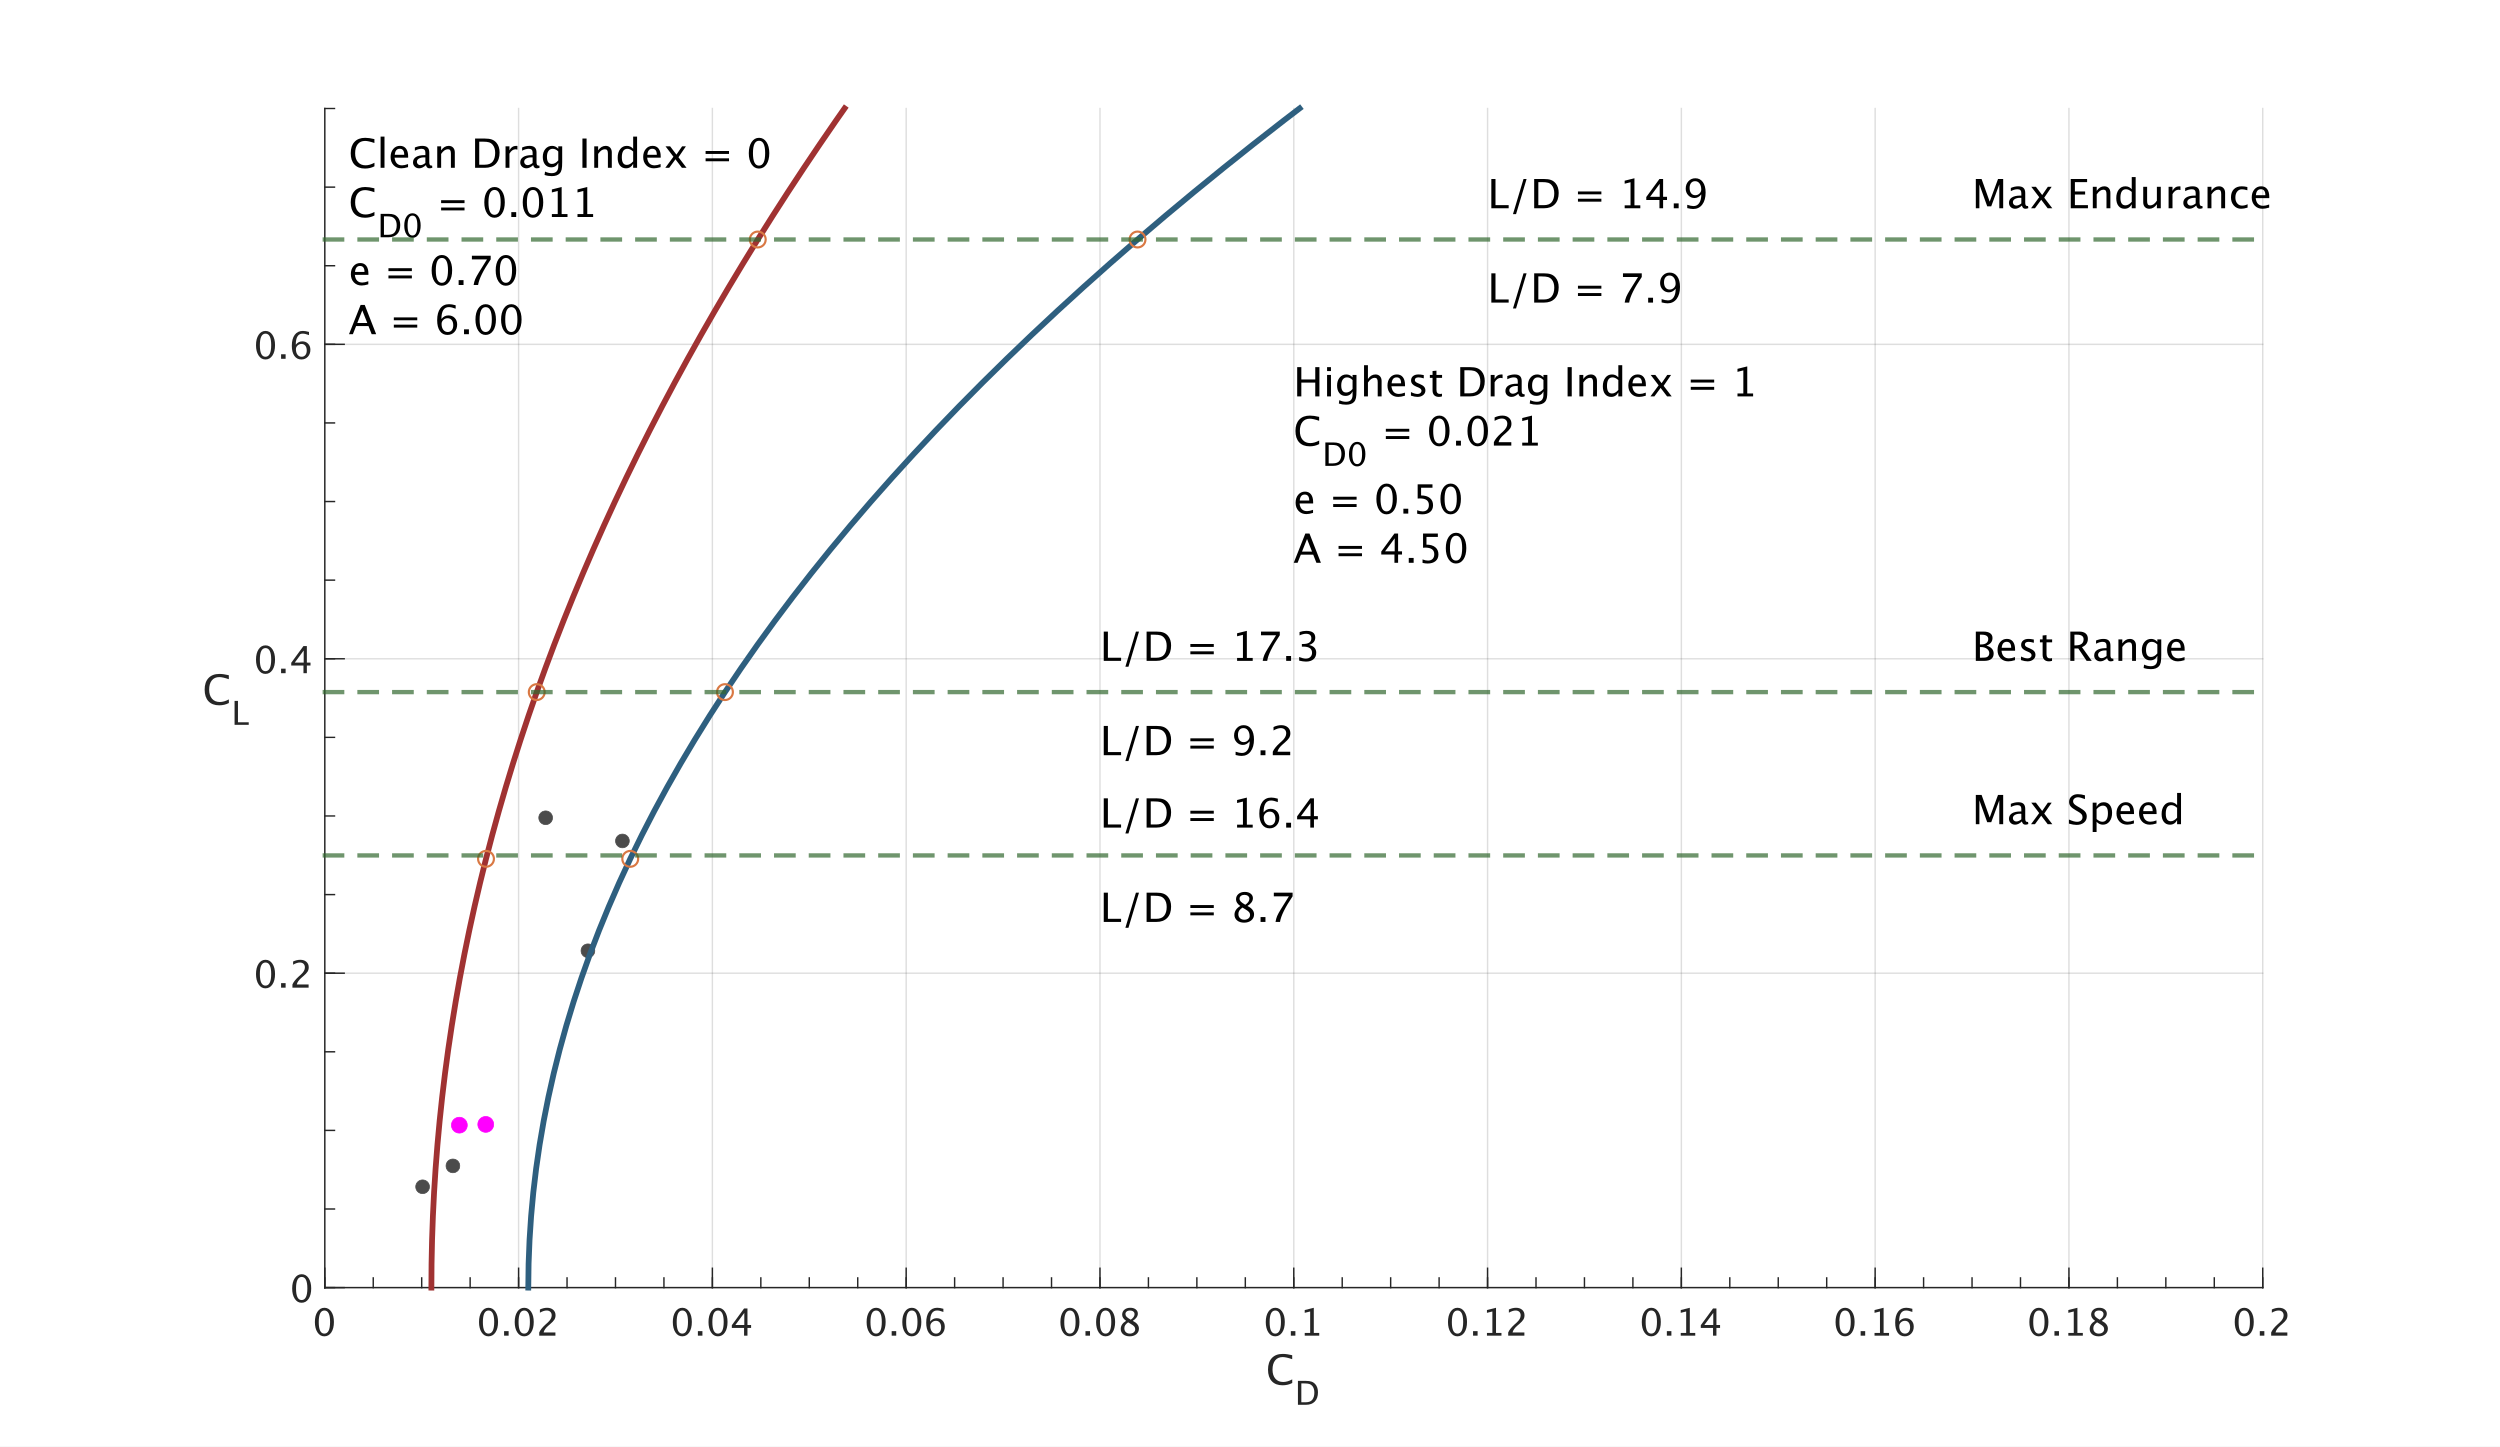 <?xml version="1.0"?>
<!DOCTYPE svg PUBLIC '-//W3C//DTD SVG 1.0//EN'
          'http://www.w3.org/TR/2001/REC-SVG-20010904/DTD/svg10.dtd'>
<svg xmlns:xlink="http://www.w3.org/1999/xlink" style="fill-opacity:1; color-rendering:auto; color-interpolation:auto; text-rendering:auto; stroke:black; stroke-linecap:square; stroke-miterlimit:10; shape-rendering:auto; stroke-opacity:1; fill:black; stroke-dasharray:none; font-weight:normal; stroke-width:1; font-family:'Dialog'; font-style:normal; stroke-linejoin:miter; font-size:12px; stroke-dashoffset:0; image-rendering:auto;" width="1728" height="1000" xmlns="http://www.w3.org/2000/svg"
><rect width="100%" height="100%" fill="#808080" stroke="none"/><!--Generated by the Batik Graphics2D SVG Generator--><defs id="genericDefs"
  /><g
  ><defs id="defs1"
    ><clipPath clipPathUnits="userSpaceOnUse" id="clipPath1"
      ><path d="M0 0 L1728 0 L1728 1000 L0 1000 L0 0 Z"
      /></clipPath
    ></defs
    ><g style="fill:white; stroke:white;"
    ><rect x="0" y="0" width="1728" style="clip-path:url(#clipPath1); stroke:none;" height="1000"
    /></g
    ><g style="fill:white; text-rendering:optimizeSpeed; color-rendering:optimizeSpeed; image-rendering:optimizeSpeed; shape-rendering:crispEdges; stroke:white; color-interpolation:sRGB;"
    ><rect x="0" width="1728" height="1000" y="0" style="stroke:none;"
      /><path style="stroke:none;" d="M224.5 890 L1564 890 L1564 75 L224.5 75 Z"
    /></g
    ><g style="stroke-linecap:butt; fill-opacity:0.149; fill:rgb(38,38,38); text-rendering:geometricPrecision; image-rendering:optimizeQuality; color-rendering:optimizeQuality; stroke-linejoin:round; stroke:rgb(38,38,38); color-interpolation:linearRGB; stroke-opacity:0.149;"
    ><line y2="75" style="fill:none;" x1="224.5" x2="224.5" y1="890"
      /><line y2="75" style="fill:none;" x1="358.45" x2="358.45" y1="890"
      /><line y2="75" style="fill:none;" x1="492.4" x2="492.4" y1="890"
      /><line y2="75" style="fill:none;" x1="626.35" x2="626.35" y1="890"
      /><line y2="75" style="fill:none;" x1="760.3" x2="760.3" y1="890"
      /><line y2="75" style="fill:none;" x1="894.25" x2="894.25" y1="890"
      /><line y2="75" style="fill:none;" x1="1028.2" x2="1028.2" y1="890"
      /><line y2="75" style="fill:none;" x1="1162.15" x2="1162.15" y1="890"
      /><line y2="75" style="fill:none;" x1="1296.1" x2="1296.1" y1="890"
      /><line y2="75" style="fill:none;" x1="1430.05" x2="1430.05" y1="890"
      /><line y2="75" style="fill:none;" x1="1564" x2="1564" y1="890"
      /><line y2="890" style="fill:none;" x1="1564" x2="224.5" y1="890"
      /><line y2="672.667" style="fill:none;" x1="1564" x2="224.5" y1="672.667"
      /><line y2="455.333" style="fill:none;" x1="1564" x2="224.5" y1="455.333"
      /><line y2="238" style="fill:none;" x1="1564" x2="224.5" y1="238"
      /><line x1="224.5" x2="1564" y1="890" style="stroke-linecap:square; fill-opacity:1; fill:none; stroke-opacity:1;" y2="890"
      /><line x1="224.5" x2="224.5" y1="890" style="stroke-linecap:square; fill-opacity:1; fill:none; stroke-opacity:1;" y2="876.605"
      /><line x1="358.45" x2="358.45" y1="890" style="stroke-linecap:square; fill-opacity:1; fill:none; stroke-opacity:1;" y2="876.605"
      /><line x1="492.4" x2="492.4" y1="890" style="stroke-linecap:square; fill-opacity:1; fill:none; stroke-opacity:1;" y2="876.605"
      /><line x1="626.35" x2="626.35" y1="890" style="stroke-linecap:square; fill-opacity:1; fill:none; stroke-opacity:1;" y2="876.605"
      /><line x1="760.3" x2="760.3" y1="890" style="stroke-linecap:square; fill-opacity:1; fill:none; stroke-opacity:1;" y2="876.605"
      /><line x1="894.25" x2="894.25" y1="890" style="stroke-linecap:square; fill-opacity:1; fill:none; stroke-opacity:1;" y2="876.605"
      /><line x1="1028.2" x2="1028.2" y1="890" style="stroke-linecap:square; fill-opacity:1; fill:none; stroke-opacity:1;" y2="876.605"
      /><line x1="1162.15" x2="1162.15" y1="890" style="stroke-linecap:square; fill-opacity:1; fill:none; stroke-opacity:1;" y2="876.605"
      /><line x1="1296.1" x2="1296.1" y1="890" style="stroke-linecap:square; fill-opacity:1; fill:none; stroke-opacity:1;" y2="876.605"
      /><line x1="1430.05" x2="1430.05" y1="890" style="stroke-linecap:square; fill-opacity:1; fill:none; stroke-opacity:1;" y2="876.605"
      /><line x1="1564" x2="1564" y1="890" style="stroke-linecap:square; fill-opacity:1; fill:none; stroke-opacity:1;" y2="876.605"
      /><line x1="224.5" x2="224.5" y1="890" style="stroke-linecap:square; fill-opacity:1; fill:none; stroke-opacity:1;" y2="883.303"
      /><line x1="257.988" x2="257.988" y1="890" style="stroke-linecap:square; fill-opacity:1; fill:none; stroke-opacity:1;" y2="883.303"
      /><line x1="291.475" x2="291.475" y1="890" style="stroke-linecap:square; fill-opacity:1; fill:none; stroke-opacity:1;" y2="883.303"
      /><line x1="324.962" x2="324.962" y1="890" style="stroke-linecap:square; fill-opacity:1; fill:none; stroke-opacity:1;" y2="883.303"
      /><line x1="358.45" x2="358.45" y1="890" style="stroke-linecap:square; fill-opacity:1; fill:none; stroke-opacity:1;" y2="883.303"
      /><line x1="391.938" x2="391.938" y1="890" style="stroke-linecap:square; fill-opacity:1; fill:none; stroke-opacity:1;" y2="883.303"
      /><line x1="425.425" x2="425.425" y1="890" style="stroke-linecap:square; fill-opacity:1; fill:none; stroke-opacity:1;" y2="883.303"
      /><line x1="458.913" x2="458.913" y1="890" style="stroke-linecap:square; fill-opacity:1; fill:none; stroke-opacity:1;" y2="883.303"
      /><line x1="492.4" x2="492.4" y1="890" style="stroke-linecap:square; fill-opacity:1; fill:none; stroke-opacity:1;" y2="883.303"
      /><line x1="525.888" x2="525.888" y1="890" style="stroke-linecap:square; fill-opacity:1; fill:none; stroke-opacity:1;" y2="883.303"
      /><line x1="559.375" x2="559.375" y1="890" style="stroke-linecap:square; fill-opacity:1; fill:none; stroke-opacity:1;" y2="883.303"
      /><line x1="592.862" x2="592.862" y1="890" style="stroke-linecap:square; fill-opacity:1; fill:none; stroke-opacity:1;" y2="883.303"
      /><line x1="626.35" x2="626.35" y1="890" style="stroke-linecap:square; fill-opacity:1; fill:none; stroke-opacity:1;" y2="883.303"
      /><line x1="659.837" x2="659.837" y1="890" style="stroke-linecap:square; fill-opacity:1; fill:none; stroke-opacity:1;" y2="883.303"
      /><line x1="693.325" x2="693.325" y1="890" style="stroke-linecap:square; fill-opacity:1; fill:none; stroke-opacity:1;" y2="883.303"
      /><line x1="726.812" x2="726.812" y1="890" style="stroke-linecap:square; fill-opacity:1; fill:none; stroke-opacity:1;" y2="883.303"
      /><line x1="760.3" x2="760.3" y1="890" style="stroke-linecap:square; fill-opacity:1; fill:none; stroke-opacity:1;" y2="883.303"
      /><line x1="793.788" x2="793.788" y1="890" style="stroke-linecap:square; fill-opacity:1; fill:none; stroke-opacity:1;" y2="883.303"
      /><line x1="827.275" x2="827.275" y1="890" style="stroke-linecap:square; fill-opacity:1; fill:none; stroke-opacity:1;" y2="883.303"
      /><line x1="860.763" x2="860.763" y1="890" style="stroke-linecap:square; fill-opacity:1; fill:none; stroke-opacity:1;" y2="883.303"
      /><line x1="894.25" x2="894.25" y1="890" style="stroke-linecap:square; fill-opacity:1; fill:none; stroke-opacity:1;" y2="883.303"
      /><line x1="927.737" x2="927.737" y1="890" style="stroke-linecap:square; fill-opacity:1; fill:none; stroke-opacity:1;" y2="883.303"
      /><line x1="961.225" x2="961.225" y1="890" style="stroke-linecap:square; fill-opacity:1; fill:none; stroke-opacity:1;" y2="883.303"
      /><line x1="994.712" x2="994.712" y1="890" style="stroke-linecap:square; fill-opacity:1; fill:none; stroke-opacity:1;" y2="883.303"
      /><line x1="1028.2" x2="1028.2" y1="890" style="stroke-linecap:square; fill-opacity:1; fill:none; stroke-opacity:1;" y2="883.303"
      /><line x1="1061.688" x2="1061.688" y1="890" style="stroke-linecap:square; fill-opacity:1; fill:none; stroke-opacity:1;" y2="883.303"
      /><line x1="1095.175" x2="1095.175" y1="890" style="stroke-linecap:square; fill-opacity:1; fill:none; stroke-opacity:1;" y2="883.303"
      /><line x1="1128.662" x2="1128.662" y1="890" style="stroke-linecap:square; fill-opacity:1; fill:none; stroke-opacity:1;" y2="883.303"
      /><line x1="1162.15" x2="1162.15" y1="890" style="stroke-linecap:square; fill-opacity:1; fill:none; stroke-opacity:1;" y2="883.303"
      /><line x1="1195.638" x2="1195.638" y1="890" style="stroke-linecap:square; fill-opacity:1; fill:none; stroke-opacity:1;" y2="883.303"
      /><line x1="1229.125" x2="1229.125" y1="890" style="stroke-linecap:square; fill-opacity:1; fill:none; stroke-opacity:1;" y2="883.303"
      /><line x1="1262.612" x2="1262.612" y1="890" style="stroke-linecap:square; fill-opacity:1; fill:none; stroke-opacity:1;" y2="883.303"
      /><line x1="1296.1" x2="1296.1" y1="890" style="stroke-linecap:square; fill-opacity:1; fill:none; stroke-opacity:1;" y2="883.303"
      /><line x1="1329.588" x2="1329.588" y1="890" style="stroke-linecap:square; fill-opacity:1; fill:none; stroke-opacity:1;" y2="883.303"
      /><line x1="1363.075" x2="1363.075" y1="890" style="stroke-linecap:square; fill-opacity:1; fill:none; stroke-opacity:1;" y2="883.303"
      /><line x1="1396.562" x2="1396.562" y1="890" style="stroke-linecap:square; fill-opacity:1; fill:none; stroke-opacity:1;" y2="883.303"
      /><line x1="1430.05" x2="1430.05" y1="890" style="stroke-linecap:square; fill-opacity:1; fill:none; stroke-opacity:1;" y2="883.303"
      /><line x1="1463.537" x2="1463.537" y1="890" style="stroke-linecap:square; fill-opacity:1; fill:none; stroke-opacity:1;" y2="883.303"
      /><line x1="1497.025" x2="1497.025" y1="890" style="stroke-linecap:square; fill-opacity:1; fill:none; stroke-opacity:1;" y2="883.303"
      /><line x1="1530.513" x2="1530.513" y1="890" style="stroke-linecap:square; fill-opacity:1; fill:none; stroke-opacity:1;" y2="883.303"
      /><line x1="1564" x2="1564" y1="890" style="stroke-linecap:square; fill-opacity:1; fill:none; stroke-opacity:1;" y2="883.303"
    /></g
    ><g transform="translate(224.5,897.2)" style="font-size:26px; fill:rgb(38,38,38); text-rendering:geometricPrecision; color-rendering:optimizeQuality; image-rendering:optimizeQuality; stroke:rgb(38,38,38); color-interpolation:linearRGB;"
    ><path style="stroke:none;" d="M-0.35 26.47 Q-3.257 26.47 -5.053 23.734 Q-6.85 20.998 -6.85 16.593 Q-6.85 12.149 -5.04 9.445 Q-3.231 6.741 -0.273 6.741 Q2.685 6.741 4.494 9.445 Q6.303 12.149 6.303 16.555 Q6.303 21.074 4.494 23.772 Q2.685 26.47 -0.35 26.47 ZM-0.324 24.591 Q3.649 24.591 3.649 16.517 Q3.649 8.62 -0.273 8.62 Q-4.184 8.62 -4.184 16.593 Q-4.184 24.591 -0.324 24.591 Z"
    /></g
    ><g transform="translate(358.45,897.2)" style="font-size:26px; fill:rgb(38,38,38); text-rendering:geometricPrecision; color-rendering:optimizeQuality; image-rendering:optimizeQuality; stroke:rgb(38,38,38); color-interpolation:linearRGB;"
    ><path style="stroke:none;" d="M-20.85 26.47 Q-23.757 26.47 -25.553 23.734 Q-27.35 20.998 -27.35 16.593 Q-27.35 12.149 -25.541 9.445 Q-23.731 6.741 -20.773 6.741 Q-17.815 6.741 -16.006 9.445 Q-14.197 12.149 -14.197 16.555 Q-14.197 21.074 -16.006 23.772 Q-17.815 26.47 -20.85 26.47 ZM-20.824 24.591 Q-16.851 24.591 -16.851 16.517 Q-16.851 8.62 -20.773 8.62 Q-24.684 8.62 -24.684 16.593 Q-24.684 24.591 -20.824 24.591 ZM-10.021 26 L-10.021 22.864 L-6.885 22.864 L-6.885 26 ZM3.817 26.47 Q0.91 26.47 -0.886 23.734 Q-2.683 20.998 -2.683 16.593 Q-2.683 12.149 -0.874 9.445 Q0.935 6.741 3.894 6.741 Q6.852 6.741 8.661 9.445 Q10.47 12.149 10.47 16.555 Q10.47 21.074 8.661 23.772 Q6.852 26.47 3.817 26.47 ZM3.843 24.591 Q7.816 24.591 7.816 16.517 Q7.816 8.62 3.894 8.62 Q-0.017 8.62 -0.017 16.593 Q-0.017 24.591 3.843 24.591 ZM14.266 26 L14.266 23.804 Q15.357 21.252 18.684 18.243 L20.118 16.961 Q22.886 14.46 22.886 11.997 Q22.886 10.423 21.94 9.521 Q20.994 8.62 19.344 8.62 Q17.389 8.62 14.735 10.131 L14.735 7.922 Q17.236 6.741 19.699 6.741 Q22.34 6.741 23.939 8.163 Q25.539 9.585 25.539 11.934 Q25.539 13.622 24.733 14.93 Q23.927 16.237 21.73 18.104 L20.766 18.929 Q17.757 21.48 17.287 23.804 L25.45 23.804 L25.45 26 Z"
    /></g
    ><g transform="translate(492.4,897.2)" style="font-size:26px; fill:rgb(38,38,38); text-rendering:geometricPrecision; color-rendering:optimizeQuality; image-rendering:optimizeQuality; stroke:rgb(38,38,38); color-interpolation:linearRGB;"
    ><path style="stroke:none;" d="M-20.85 26.47 Q-23.757 26.47 -25.553 23.734 Q-27.35 20.998 -27.35 16.593 Q-27.35 12.149 -25.541 9.445 Q-23.731 6.741 -20.773 6.741 Q-17.815 6.741 -16.006 9.445 Q-14.197 12.149 -14.197 16.555 Q-14.197 21.074 -16.006 23.772 Q-17.815 26.47 -20.85 26.47 ZM-20.824 24.591 Q-16.851 24.591 -16.851 16.517 Q-16.851 8.62 -20.773 8.62 Q-24.684 8.62 -24.684 16.593 Q-24.684 24.591 -20.824 24.591 ZM-10.021 26 L-10.021 22.864 L-6.885 22.864 L-6.885 26 ZM3.817 26.47 Q0.91 26.47 -0.886 23.734 Q-2.683 20.998 -2.683 16.593 Q-2.683 12.149 -0.874 9.445 Q0.935 6.741 3.894 6.741 Q6.852 6.741 8.661 9.445 Q10.47 12.149 10.47 16.555 Q10.47 21.074 8.661 23.772 Q6.852 26.47 3.817 26.47 ZM3.843 24.591 Q7.816 24.591 7.816 16.517 Q7.816 8.62 3.894 8.62 Q-0.017 8.62 -0.017 16.593 Q-0.017 24.591 3.843 24.591 ZM21.895 26 L21.895 20.681 L13.44 20.681 L13.44 18.789 L21.895 7.211 L24.244 7.211 L24.244 18.637 L26.758 18.637 L26.758 20.681 L24.244 20.681 L24.244 26 ZM15.891 18.637 L22.061 18.637 L22.061 10.283 Z"
    /></g
    ><g transform="translate(626.35,897.2)" style="font-size:26px; fill:rgb(38,38,38); text-rendering:geometricPrecision; color-rendering:optimizeQuality; image-rendering:optimizeQuality; stroke:rgb(38,38,38); color-interpolation:linearRGB;"
    ><path style="stroke:none;" d="M-20.85 26.47 Q-23.757 26.47 -25.553 23.734 Q-27.35 20.998 -27.35 16.593 Q-27.35 12.149 -25.541 9.445 Q-23.731 6.741 -20.773 6.741 Q-17.815 6.741 -16.006 9.445 Q-14.197 12.149 -14.197 16.555 Q-14.197 21.074 -16.006 23.772 Q-17.815 26.47 -20.85 26.47 ZM-20.824 24.591 Q-16.851 24.591 -16.851 16.517 Q-16.851 8.62 -20.773 8.62 Q-24.684 8.62 -24.684 16.593 Q-24.684 24.591 -20.824 24.591 ZM-10.021 26 L-10.021 22.864 L-6.885 22.864 L-6.885 26 ZM3.817 26.47 Q0.91 26.47 -0.886 23.734 Q-2.683 20.998 -2.683 16.593 Q-2.683 12.149 -0.874 9.445 Q0.935 6.741 3.894 6.741 Q6.852 6.741 8.661 9.445 Q10.47 12.149 10.47 16.555 Q10.47 21.074 8.661 23.772 Q6.852 26.47 3.817 26.47 ZM3.843 24.591 Q7.816 24.591 7.816 16.517 Q7.816 8.62 3.894 8.62 Q-0.017 8.62 -0.017 16.593 Q-0.017 24.591 3.843 24.591 ZM16.576 16.263 Q18.366 13.94 21.083 13.94 Q23.546 13.94 25.114 15.571 Q26.682 17.202 26.682 19.754 Q26.682 22.686 24.923 24.578 Q23.165 26.47 20.461 26.47 Q17.351 26.47 15.599 23.969 Q13.847 21.468 13.847 17.024 Q13.847 12.137 15.859 9.433 Q17.871 6.729 21.527 6.729 Q23.203 6.729 25.717 7.439 L25.717 9.623 Q23.064 8.607 21.375 8.607 Q16.576 8.607 16.576 16.263 ZM24.168 20.312 Q24.168 18.18 23.209 16.961 Q22.251 15.742 20.55 15.742 Q18.963 15.742 17.82 16.809 Q16.678 17.875 16.678 19.373 Q16.678 21.734 17.763 23.163 Q18.849 24.591 20.639 24.591 Q22.251 24.591 23.209 23.429 Q24.168 22.268 24.168 20.312 Z"
    /></g
    ><g transform="translate(760.3,897.2)" style="font-size:26px; fill:rgb(38,38,38); text-rendering:geometricPrecision; color-rendering:optimizeQuality; image-rendering:optimizeQuality; stroke:rgb(38,38,38); color-interpolation:linearRGB;"
    ><path style="stroke:none;" d="M-20.85 26.47 Q-23.757 26.47 -25.553 23.734 Q-27.35 20.998 -27.35 16.593 Q-27.35 12.149 -25.541 9.445 Q-23.731 6.741 -20.773 6.741 Q-17.815 6.741 -16.006 9.445 Q-14.197 12.149 -14.197 16.555 Q-14.197 21.074 -16.006 23.772 Q-17.815 26.47 -20.85 26.47 ZM-20.824 24.591 Q-16.851 24.591 -16.851 16.517 Q-16.851 8.62 -20.773 8.62 Q-24.684 8.62 -24.684 16.593 Q-24.684 24.591 -20.824 24.591 ZM-10.021 26 L-10.021 22.864 L-6.885 22.864 L-6.885 26 ZM3.817 26.47 Q0.91 26.47 -0.886 23.734 Q-2.683 20.998 -2.683 16.593 Q-2.683 12.149 -0.874 9.445 Q0.935 6.741 3.894 6.741 Q6.852 6.741 8.661 9.445 Q10.47 12.149 10.47 16.555 Q10.47 21.074 8.661 23.772 Q6.852 26.47 3.817 26.47 ZM3.843 24.591 Q7.816 24.591 7.816 16.517 Q7.816 8.62 3.894 8.62 Q-0.017 8.62 -0.017 16.593 Q-0.017 24.591 3.843 24.591 ZM18.087 15.768 Q15.332 13.851 15.332 11.527 Q15.332 9.395 16.894 8.062 Q18.455 6.729 20.969 6.729 Q23.292 6.729 24.733 7.858 Q26.174 8.988 26.174 10.791 Q26.174 13.521 22.67 15.768 Q26.923 17.85 26.923 21.138 Q26.923 23.499 25.139 24.984 Q23.355 26.47 20.537 26.47 Q17.77 26.47 16.062 25.067 Q14.354 23.664 14.354 21.379 Q14.354 18.002 18.087 15.768 ZM21.273 14.98 Q23.901 13.254 23.901 11.134 Q23.901 10.004 23.025 9.312 Q22.149 8.62 20.715 8.62 Q19.331 8.62 18.468 9.299 Q17.605 9.979 17.605 11.058 Q17.605 12.111 18.385 12.943 Q19.166 13.774 21.273 14.98 ZM19.445 16.783 Q17.935 17.951 17.395 18.821 Q16.855 19.69 16.855 20.985 Q16.855 22.598 17.896 23.594 Q18.938 24.591 20.639 24.591 Q22.276 24.591 23.311 23.74 Q24.346 22.89 24.346 21.531 Q24.346 20.439 23.705 19.684 Q23.064 18.929 21.223 17.837 Z"
    /></g
    ><g transform="translate(894.25,897.2)" style="font-size:26px; fill:rgb(38,38,38); text-rendering:geometricPrecision; color-rendering:optimizeQuality; image-rendering:optimizeQuality; stroke:rgb(38,38,38); color-interpolation:linearRGB;"
    ><path style="stroke:none;" d="M-12.85 26.47 Q-15.757 26.47 -17.553 23.734 Q-19.35 20.998 -19.35 16.593 Q-19.35 12.149 -17.541 9.445 Q-15.731 6.741 -12.773 6.741 Q-9.815 6.741 -8.006 9.445 Q-6.197 12.149 -6.197 16.555 Q-6.197 21.074 -8.006 23.772 Q-9.815 26.47 -12.85 26.47 ZM-12.824 24.591 Q-8.851 24.591 -8.851 16.517 Q-8.851 8.62 -12.773 8.62 Q-16.684 8.62 -16.684 16.593 Q-16.684 24.591 -12.824 24.591 ZM-2.021 26 L-2.021 22.864 L1.115 22.864 L1.115 26 ZM7.577 26 L7.577 24.121 L11.335 24.121 L11.335 9.293 L7.577 10.232 L7.577 8.303 L13.849 6.741 L13.849 24.121 L17.606 24.121 L17.606 26 Z"
    /></g
    ><g transform="translate(1028.2,897.2)" style="font-size:26px; fill:rgb(38,38,38); text-rendering:geometricPrecision; color-rendering:optimizeQuality; image-rendering:optimizeQuality; stroke:rgb(38,38,38); color-interpolation:linearRGB;"
    ><path style="stroke:none;" d="M-20.85 26.47 Q-23.757 26.47 -25.553 23.734 Q-27.35 20.998 -27.35 16.593 Q-27.35 12.149 -25.541 9.445 Q-23.731 6.741 -20.773 6.741 Q-17.815 6.741 -16.006 9.445 Q-14.197 12.149 -14.197 16.555 Q-14.197 21.074 -16.006 23.772 Q-17.815 26.47 -20.85 26.47 ZM-20.824 24.591 Q-16.851 24.591 -16.851 16.517 Q-16.851 8.62 -20.773 8.62 Q-24.684 8.62 -24.684 16.593 Q-24.684 24.591 -20.824 24.591 ZM-10.021 26 L-10.021 22.864 L-6.885 22.864 L-6.885 26 ZM-0.423 26 L-0.423 24.121 L3.335 24.121 L3.335 9.293 L-0.423 10.232 L-0.423 8.303 L5.849 6.741 L5.849 24.121 L9.606 24.121 L9.606 26 ZM14.266 26 L14.266 23.804 Q15.357 21.252 18.684 18.243 L20.118 16.961 Q22.886 14.46 22.886 11.997 Q22.886 10.423 21.94 9.521 Q20.994 8.62 19.344 8.62 Q17.389 8.62 14.735 10.131 L14.735 7.922 Q17.236 6.741 19.699 6.741 Q22.34 6.741 23.939 8.163 Q25.539 9.585 25.539 11.934 Q25.539 13.622 24.733 14.93 Q23.927 16.237 21.73 18.104 L20.766 18.929 Q17.757 21.48 17.287 23.804 L25.45 23.804 L25.45 26 Z"
    /></g
    ><g transform="translate(1162.15,897.2)" style="font-size:26px; fill:rgb(38,38,38); text-rendering:geometricPrecision; color-rendering:optimizeQuality; image-rendering:optimizeQuality; stroke:rgb(38,38,38); color-interpolation:linearRGB;"
    ><path style="stroke:none;" d="M-20.85 26.47 Q-23.757 26.47 -25.553 23.734 Q-27.35 20.998 -27.35 16.593 Q-27.35 12.149 -25.541 9.445 Q-23.731 6.741 -20.773 6.741 Q-17.815 6.741 -16.006 9.445 Q-14.197 12.149 -14.197 16.555 Q-14.197 21.074 -16.006 23.772 Q-17.815 26.47 -20.85 26.47 ZM-20.824 24.591 Q-16.851 24.591 -16.851 16.517 Q-16.851 8.62 -20.773 8.62 Q-24.684 8.62 -24.684 16.593 Q-24.684 24.591 -20.824 24.591 ZM-10.021 26 L-10.021 22.864 L-6.885 22.864 L-6.885 26 ZM-0.423 26 L-0.423 24.121 L3.335 24.121 L3.335 9.293 L-0.423 10.232 L-0.423 8.303 L5.849 6.741 L5.849 24.121 L9.606 24.121 L9.606 26 ZM21.895 26 L21.895 20.681 L13.44 20.681 L13.44 18.789 L21.895 7.211 L24.244 7.211 L24.244 18.637 L26.758 18.637 L26.758 20.681 L24.244 20.681 L24.244 26 ZM15.891 18.637 L22.061 18.637 L22.061 10.283 Z"
    /></g
    ><g transform="translate(1296.1,897.2)" style="font-size:26px; fill:rgb(38,38,38); text-rendering:geometricPrecision; color-rendering:optimizeQuality; image-rendering:optimizeQuality; stroke:rgb(38,38,38); color-interpolation:linearRGB;"
    ><path style="stroke:none;" d="M-20.85 26.47 Q-23.757 26.47 -25.553 23.734 Q-27.35 20.998 -27.35 16.593 Q-27.35 12.149 -25.541 9.445 Q-23.731 6.741 -20.773 6.741 Q-17.815 6.741 -16.006 9.445 Q-14.197 12.149 -14.197 16.555 Q-14.197 21.074 -16.006 23.772 Q-17.815 26.47 -20.85 26.47 ZM-20.824 24.591 Q-16.851 24.591 -16.851 16.517 Q-16.851 8.62 -20.773 8.62 Q-24.684 8.62 -24.684 16.593 Q-24.684 24.591 -20.824 24.591 ZM-10.021 26 L-10.021 22.864 L-6.885 22.864 L-6.885 26 ZM-0.423 26 L-0.423 24.121 L3.335 24.121 L3.335 9.293 L-0.423 10.232 L-0.423 8.303 L5.849 6.741 L5.849 24.121 L9.606 24.121 L9.606 26 ZM16.576 16.263 Q18.366 13.94 21.083 13.94 Q23.546 13.94 25.114 15.571 Q26.682 17.202 26.682 19.754 Q26.682 22.686 24.923 24.578 Q23.165 26.47 20.461 26.47 Q17.351 26.47 15.599 23.969 Q13.847 21.468 13.847 17.024 Q13.847 12.137 15.859 9.433 Q17.871 6.729 21.527 6.729 Q23.203 6.729 25.717 7.439 L25.717 9.623 Q23.064 8.607 21.375 8.607 Q16.576 8.607 16.576 16.263 ZM24.168 20.312 Q24.168 18.18 23.209 16.961 Q22.251 15.742 20.55 15.742 Q18.963 15.742 17.82 16.809 Q16.678 17.875 16.678 19.373 Q16.678 21.734 17.763 23.163 Q18.849 24.591 20.639 24.591 Q22.251 24.591 23.209 23.429 Q24.168 22.268 24.168 20.312 Z"
    /></g
    ><g transform="translate(1430.05,897.2)" style="font-size:26px; fill:rgb(38,38,38); text-rendering:geometricPrecision; color-rendering:optimizeQuality; image-rendering:optimizeQuality; stroke:rgb(38,38,38); color-interpolation:linearRGB;"
    ><path style="stroke:none;" d="M-20.85 26.47 Q-23.757 26.47 -25.553 23.734 Q-27.35 20.998 -27.35 16.593 Q-27.35 12.149 -25.541 9.445 Q-23.731 6.741 -20.773 6.741 Q-17.815 6.741 -16.006 9.445 Q-14.197 12.149 -14.197 16.555 Q-14.197 21.074 -16.006 23.772 Q-17.815 26.47 -20.85 26.47 ZM-20.824 24.591 Q-16.851 24.591 -16.851 16.517 Q-16.851 8.62 -20.773 8.62 Q-24.684 8.62 -24.684 16.593 Q-24.684 24.591 -20.824 24.591 ZM-10.021 26 L-10.021 22.864 L-6.885 22.864 L-6.885 26 ZM-0.423 26 L-0.423 24.121 L3.335 24.121 L3.335 9.293 L-0.423 10.232 L-0.423 8.303 L5.849 6.741 L5.849 24.121 L9.606 24.121 L9.606 26 ZM18.087 15.768 Q15.332 13.851 15.332 11.527 Q15.332 9.395 16.894 8.062 Q18.455 6.729 20.969 6.729 Q23.292 6.729 24.733 7.858 Q26.174 8.988 26.174 10.791 Q26.174 13.521 22.67 15.768 Q26.923 17.85 26.923 21.138 Q26.923 23.499 25.139 24.984 Q23.355 26.47 20.537 26.47 Q17.77 26.47 16.062 25.067 Q14.354 23.664 14.354 21.379 Q14.354 18.002 18.087 15.768 ZM21.273 14.98 Q23.901 13.254 23.901 11.134 Q23.901 10.004 23.025 9.312 Q22.149 8.62 20.715 8.62 Q19.331 8.62 18.468 9.299 Q17.605 9.979 17.605 11.058 Q17.605 12.111 18.385 12.943 Q19.166 13.774 21.273 14.98 ZM19.445 16.783 Q17.935 17.951 17.395 18.821 Q16.855 19.69 16.855 20.985 Q16.855 22.598 17.896 23.594 Q18.938 24.591 20.639 24.591 Q22.276 24.591 23.311 23.74 Q24.346 22.89 24.346 21.531 Q24.346 20.439 23.705 19.684 Q23.064 18.929 21.223 17.837 Z"
    /></g
    ><g transform="translate(1564,897.2)" style="font-size:26px; fill:rgb(38,38,38); text-rendering:geometricPrecision; color-rendering:optimizeQuality; image-rendering:optimizeQuality; stroke:rgb(38,38,38); color-interpolation:linearRGB;"
    ><path style="stroke:none;" d="M-12.85 26.47 Q-15.757 26.47 -17.553 23.734 Q-19.35 20.998 -19.35 16.593 Q-19.35 12.149 -17.541 9.445 Q-15.731 6.741 -12.773 6.741 Q-9.815 6.741 -8.006 9.445 Q-6.197 12.149 -6.197 16.555 Q-6.197 21.074 -8.006 23.772 Q-9.815 26.47 -12.85 26.47 ZM-12.824 24.591 Q-8.851 24.591 -8.851 16.517 Q-8.851 8.62 -12.773 8.62 Q-16.684 8.62 -16.684 16.593 Q-16.684 24.591 -12.824 24.591 ZM-2.021 26 L-2.021 22.864 L1.115 22.864 L1.115 26 ZM5.825 26 L5.825 23.804 Q6.917 21.252 10.243 18.243 L11.678 16.961 Q14.445 14.46 14.445 11.997 Q14.445 10.423 13.499 9.521 Q12.554 8.62 10.903 8.62 Q8.948 8.62 6.295 10.131 L6.295 7.922 Q8.796 6.741 11.259 6.741 Q13.899 6.741 15.499 8.163 Q17.099 9.585 17.099 11.934 Q17.099 13.622 16.293 14.93 Q15.486 16.237 13.29 18.104 L12.325 18.929 Q9.316 21.48 8.847 23.804 L17.01 23.804 L17.01 26 Z"
    /></g
    ><g transform="translate(875,957)" style="font-size:28.6px; fill:rgb(38,38,38); text-rendering:geometricPrecision; color-rendering:optimizeQuality; image-rendering:optimizeQuality; stroke:rgb(38,38,38); color-interpolation:linearRGB;"
    ><path style="stroke:none;" d="M11.521 0.517 Q6.703 0.517 4.078 -2.311 Q1.452 -5.139 1.452 -10.32 Q1.452 -15.487 4.127 -18.336 Q6.801 -21.185 11.661 -21.185 Q14.44 -21.185 18.168 -20.277 L18.168 -17.526 Q13.923 -18.992 11.619 -18.992 Q8.253 -18.992 6.41 -16.716 Q4.566 -14.44 4.566 -10.292 Q4.566 -6.34 6.535 -4.057 Q8.505 -1.774 11.912 -1.774 Q14.845 -1.774 18.196 -3.575 L18.196 -1.061 Q15.138 0.517 11.521 0.517 Z"
    /></g
    ><g transform="translate(895,971)" style="font-size:22.88px; fill:rgb(38,38,38); text-rendering:geometricPrecision; color-rendering:optimizeQuality; image-rendering:optimizeQuality; stroke:rgb(38,38,38); color-interpolation:linearRGB;"
    ><path style="stroke:none;" d="M2.134 0 L2.134 -16.534 L7.63 -16.534 Q10.088 -16.534 11.602 -15.987 Q13.116 -15.44 14.222 -14.132 Q15.976 -12.055 15.976 -8.658 Q15.976 -4.536 13.797 -2.268 Q11.619 0 7.664 0 ZM4.48 -1.754 L7.485 -1.754 Q10.703 -1.754 12.043 -3.486 Q13.485 -5.329 13.485 -8.435 Q13.485 -11.351 12.066 -13.015 Q11.205 -14.032 10.01 -14.406 Q8.815 -14.78 6.413 -14.78 L4.48 -14.78 Z"
    /></g
    ><g style="fill:rgb(38,38,38); text-rendering:geometricPrecision; color-rendering:optimizeQuality; image-rendering:optimizeQuality; stroke-linejoin:round; stroke:rgb(38,38,38); color-interpolation:linearRGB;"
    ><line y2="75" style="fill:none;" x1="224.5" x2="224.5" y1="890"
      /><line y2="890" style="fill:none;" x1="224.5" x2="237.895" y1="890"
      /><line y2="672.667" style="fill:none;" x1="224.5" x2="237.895" y1="672.667"
      /><line y2="455.333" style="fill:none;" x1="224.5" x2="237.895" y1="455.333"
      /><line y2="238" style="fill:none;" x1="224.5" x2="237.895" y1="238"
      /><line y2="890" style="fill:none;" x1="224.5" x2="231.197" y1="890"
      /><line y2="835.667" style="fill:none;" x1="224.5" x2="231.197" y1="835.667"
      /><line y2="781.333" style="fill:none;" x1="224.5" x2="231.197" y1="781.333"
      /><line y2="727" style="fill:none;" x1="224.5" x2="231.197" y1="727"
      /><line y2="672.667" style="fill:none;" x1="224.5" x2="231.197" y1="672.667"
      /><line y2="618.333" style="fill:none;" x1="224.5" x2="231.197" y1="618.333"
      /><line y2="564" style="fill:none;" x1="224.5" x2="231.197" y1="564"
      /><line y2="509.667" style="fill:none;" x1="224.5" x2="231.197" y1="509.667"
      /><line y2="455.333" style="fill:none;" x1="224.5" x2="231.197" y1="455.333"
      /><line y2="401" style="fill:none;" x1="224.5" x2="231.197" y1="401"
      /><line y2="346.667" style="fill:none;" x1="224.5" x2="231.197" y1="346.667"
      /><line y2="292.333" style="fill:none;" x1="224.5" x2="231.197" y1="292.333"
      /><line y2="238" style="fill:none;" x1="224.5" x2="231.197" y1="238"
      /><line y2="183.667" style="fill:none;" x1="224.5" x2="231.197" y1="183.667"
      /><line y2="129.333" style="fill:none;" x1="224.5" x2="231.197" y1="129.333"
      /><line y2="75" style="fill:none;" x1="224.5" x2="231.197" y1="75"
    /></g
    ><g transform="translate(217.3,890)" style="font-size:26px; fill:rgb(38,38,38); text-rendering:geometricPrecision; color-rendering:optimizeQuality; image-rendering:optimizeQuality; stroke:rgb(38,38,38); color-interpolation:linearRGB;"
    ><path style="stroke:none;" d="M-8.85 10.47 Q-11.757 10.47 -13.553 7.734 Q-15.35 4.998 -15.35 0.593 Q-15.35 -3.851 -13.54 -6.555 Q-11.731 -9.259 -8.773 -9.259 Q-5.815 -9.259 -4.006 -6.555 Q-2.197 -3.851 -2.197 0.555 Q-2.197 5.074 -4.006 7.772 Q-5.815 10.47 -8.85 10.47 ZM-8.824 8.591 Q-4.851 8.591 -4.851 0.517 Q-4.851 -7.38 -8.773 -7.38 Q-12.684 -7.38 -12.684 0.593 Q-12.684 8.591 -8.824 8.591 Z"
    /></g
    ><g transform="translate(217.3,672.667)" style="font-size:26px; fill:rgb(38,38,38); text-rendering:geometricPrecision; color-rendering:optimizeQuality; image-rendering:optimizeQuality; stroke:rgb(38,38,38); color-interpolation:linearRGB;"
    ><path style="stroke:none;" d="M-33.85 10.47 Q-36.757 10.47 -38.553 7.734 Q-40.35 4.998 -40.35 0.593 Q-40.35 -3.851 -38.541 -6.555 Q-36.731 -9.259 -33.773 -9.259 Q-30.815 -9.259 -29.006 -6.555 Q-27.197 -3.851 -27.197 0.555 Q-27.197 5.074 -29.006 7.772 Q-30.815 10.47 -33.85 10.47 ZM-33.824 8.591 Q-29.851 8.591 -29.851 0.517 Q-29.851 -7.38 -33.773 -7.38 Q-37.684 -7.38 -37.684 0.593 Q-37.684 8.591 -33.824 8.591 ZM-23.02 10 L-23.02 6.864 L-19.885 6.864 L-19.885 10 ZM-15.175 10 L-15.175 7.804 Q-14.083 5.252 -10.757 2.243 L-9.322 0.961 Q-6.555 -1.54 -6.555 -4.003 Q-6.555 -5.577 -7.5 -6.479 Q-8.446 -7.38 -10.097 -7.38 Q-12.052 -7.38 -14.705 -5.869 L-14.705 -8.078 Q-12.204 -9.259 -9.741 -9.259 Q-7.101 -9.259 -5.501 -7.837 Q-3.901 -6.415 -3.901 -4.066 Q-3.901 -2.378 -4.707 -1.07 Q-5.514 0.237 -7.71 2.103 L-8.675 2.929 Q-11.684 5.481 -12.153 7.804 L-3.99 7.804 L-3.99 10 Z"
    /></g
    ><g transform="translate(217.3,455.333)" style="font-size:26px; fill:rgb(38,38,38); text-rendering:geometricPrecision; color-rendering:optimizeQuality; image-rendering:optimizeQuality; stroke:rgb(38,38,38); color-interpolation:linearRGB;"
    ><path style="stroke:none;" d="M-33.85 10.47 Q-36.757 10.47 -38.553 7.734 Q-40.35 4.998 -40.35 0.593 Q-40.35 -3.851 -38.541 -6.555 Q-36.731 -9.259 -33.773 -9.259 Q-30.815 -9.259 -29.006 -6.555 Q-27.197 -3.851 -27.197 0.555 Q-27.197 5.074 -29.006 7.772 Q-30.815 10.47 -33.85 10.47 ZM-33.824 8.591 Q-29.851 8.591 -29.851 0.517 Q-29.851 -7.38 -33.773 -7.38 Q-37.684 -7.38 -37.684 0.593 Q-37.684 8.591 -33.824 8.591 ZM-23.02 10 L-23.02 6.864 L-19.885 6.864 L-19.885 10 ZM-7.545 10 L-7.545 4.681 L-16 4.681 L-16 2.789 L-7.545 -8.789 L-5.196 -8.789 L-5.196 2.637 L-2.683 2.637 L-2.683 4.681 L-5.196 4.681 L-5.196 10 ZM-13.55 2.637 L-7.38 2.637 L-7.38 -5.717 Z"
    /></g
    ><g transform="translate(217.3,238)" style="font-size:26px; fill:rgb(38,38,38); text-rendering:geometricPrecision; color-rendering:optimizeQuality; image-rendering:optimizeQuality; stroke:rgb(38,38,38); color-interpolation:linearRGB;"
    ><path style="stroke:none;" d="M-33.85 10.47 Q-36.757 10.47 -38.553 7.734 Q-40.35 4.998 -40.35 0.593 Q-40.35 -3.851 -38.541 -6.555 Q-36.731 -9.259 -33.773 -9.259 Q-30.815 -9.259 -29.006 -6.555 Q-27.197 -3.851 -27.197 0.555 Q-27.197 5.074 -29.006 7.772 Q-30.815 10.47 -33.85 10.47 ZM-33.824 8.591 Q-29.851 8.591 -29.851 0.517 Q-29.851 -7.38 -33.773 -7.38 Q-37.684 -7.38 -37.684 0.593 Q-37.684 8.591 -33.824 8.591 ZM-23.02 10 L-23.02 6.864 L-19.885 6.864 L-19.885 10 ZM-12.864 0.263 Q-11.074 -2.061 -8.357 -2.061 Q-5.894 -2.061 -4.327 -0.429 Q-2.759 1.202 -2.759 3.754 Q-2.759 6.686 -4.517 8.578 Q-6.275 10.47 -8.979 10.47 Q-12.09 10.47 -13.842 7.969 Q-15.594 5.468 -15.594 1.024 Q-15.594 -3.863 -13.582 -6.567 Q-11.569 -9.271 -7.913 -9.271 Q-6.237 -9.271 -3.724 -8.56 L-3.724 -6.377 Q-6.377 -7.393 -8.065 -7.393 Q-12.864 -7.393 -12.864 0.263 ZM-5.272 4.312 Q-5.272 2.18 -6.231 0.961 Q-7.189 -0.258 -8.891 -0.258 Q-10.477 -0.258 -11.62 0.809 Q-12.763 1.875 -12.763 3.373 Q-12.763 5.734 -11.677 7.163 Q-10.592 8.591 -8.802 8.591 Q-7.189 8.591 -6.231 7.429 Q-5.272 6.268 -5.272 4.312 Z"
    /></g
    ><g transform="translate(140,487)" style="font-size:28.6px; fill:rgb(38,38,38); text-rendering:geometricPrecision; color-rendering:optimizeQuality; image-rendering:optimizeQuality; stroke:rgb(38,38,38); color-interpolation:linearRGB;"
    ><path style="stroke:none;" d="M11.521 0.517 Q6.703 0.517 4.078 -2.311 Q1.452 -5.139 1.452 -10.32 Q1.452 -15.487 4.127 -18.336 Q6.801 -21.185 11.661 -21.185 Q14.44 -21.185 18.168 -20.277 L18.168 -17.526 Q13.923 -18.992 11.619 -18.992 Q8.253 -18.992 6.41 -16.716 Q4.566 -14.44 4.566 -10.292 Q4.566 -6.34 6.535 -4.057 Q8.505 -1.774 11.912 -1.774 Q14.845 -1.774 18.196 -3.575 L18.196 -1.061 Q15.138 0.517 11.521 0.517 Z"
    /></g
    ><g transform="translate(160,501)" style="font-size:22.88px; fill:rgb(38,38,38); text-rendering:geometricPrecision; color-rendering:optimizeQuality; image-rendering:optimizeQuality; stroke:rgb(38,38,38); color-interpolation:linearRGB;"
    ><path style="stroke:none;" d="M2.134 0 L2.134 -16.534 L4.48 -16.534 L4.48 -1.754 L11.92 -1.754 L11.92 0 Z"
    /></g
    ><g style="stroke-linecap:butt; fill:rgb(160,50,50); text-rendering:geometricPrecision; image-rendering:optimizeQuality; color-rendering:optimizeQuality; stroke-linejoin:round; stroke:rgb(160,50,50); color-interpolation:linearRGB; stroke-width:4;"
    ><path d="M298.173 890 L298.289 873.535 L298.639 857.071 L299.221 840.606 L300.037 824.141 L301.086 807.677 L302.368 791.212 L303.882 774.747 L305.63 758.283 L307.611 741.818 L309.825 725.354 L312.272 708.889 L314.952 692.424 L317.865 675.96 L321.012 659.495 L324.391 643.03 L328.003 626.566 L331.849 610.101 L335.927 593.636 L340.239 577.172 L344.783 560.707 L349.561 544.242 L354.571 527.778 L359.815 511.313 L365.292 494.849 L371.002 478.384 L376.945 461.919 L383.12 445.455 L389.529 428.99 L396.171 412.525 L403.047 396.061 L410.155 379.596 L417.496 363.131 L425.07 346.667 L432.877 330.202 L440.918 313.737 L449.191 297.273 L457.698 280.808 L466.437 264.343 L475.41 247.879 L484.615 231.414 L494.054 214.95 L503.726 198.485 L513.63 182.02 L523.768 165.555 L534.139 149.091 L544.743 132.626 L555.58 116.162 L566.65 99.697 L577.953 83.232 L583.789 74.903" style="fill:none; fill-rule:evenodd;"
      /><path d="M0 -4.727 C2.611 -4.727 4.727 -2.611 4.727 0 L4.727 0 C4.727 2.611 2.611 4.727 -0 4.727 C-2.611 4.727 -4.727 2.611 -4.727 -0 C-4.727 -2.611 -2.611 -4.727 0 -4.727 ZM0 -6.227 C-3.439 -6.227 -6.227 -3.439 -6.227 -0 C-6.227 3.439 -3.439 6.227 -0 6.227 C3.439 6.227 6.227 3.439 6.227 0 L6.227 0 C6.227 -3.439 3.439 -6.227 0 -6.227 Z" style="fill:rgb(217,120,67); stroke:none;" transform="translate(371.002,478.384)"
    /></g
    ><g transform="translate(317.509,777.716)" style="fill:fuchsia; text-rendering:geometricPrecision; color-rendering:optimizeQuality; image-rendering:optimizeQuality; color-interpolation:linearRGB; stroke:fuchsia;"
    ><circle r="5.477" style="stroke:none;" cx="0" cy="0"
    /></g
    ><g transform="translate(317.509,777.716)" style="stroke-linecap:butt; fill:fuchsia; text-rendering:geometricPrecision; image-rendering:optimizeQuality; color-rendering:optimizeQuality; stroke-linejoin:round; stroke:fuchsia; color-interpolation:linearRGB; stroke-width:4;"
    ><path style="stroke:none;" d="M0 -5.227 C2.887 -5.227 5.227 -2.887 5.227 0 L5.227 0 C5.227 2.887 2.887 5.227 -0 5.227 C-2.887 5.227 -5.227 2.887 -5.227 -0 C-5.227 -2.887 -2.887 -5.227 0 -5.227 ZM0 -5.727 C-3.163 -5.727 -5.727 -3.163 -5.727 -0 C-5.727 3.163 -3.163 5.727 -0 5.727 C3.163 5.727 5.727 3.163 5.727 0 L5.727 0 C5.727 -3.163 3.163 -5.727 0 -5.727 Z"
    /></g
    ><g transform="translate(335.752,777.182)" style="fill:fuchsia; text-rendering:geometricPrecision; color-rendering:optimizeQuality; image-rendering:optimizeQuality; color-interpolation:linearRGB; stroke:fuchsia;"
    ><circle r="5.477" style="stroke:none;" cx="0" cy="0"
    /></g
    ><g transform="translate(335.752,777.182)" style="stroke-linecap:butt; fill:fuchsia; text-rendering:geometricPrecision; image-rendering:optimizeQuality; color-rendering:optimizeQuality; stroke-linejoin:round; stroke:fuchsia; color-interpolation:linearRGB; stroke-width:4;"
    ><path style="stroke:none;" d="M0 -5.227 C2.887 -5.227 5.227 -2.887 5.227 0 L5.227 0 C5.227 2.887 2.887 5.227 -0 5.227 C-2.887 5.227 -5.227 2.887 -5.227 -0 C-5.227 -2.887 -2.887 -5.227 0 -5.227 ZM0 -5.727 C-3.163 -5.727 -5.727 -3.163 -5.727 -0 C-5.727 3.163 -3.163 5.727 -0 5.727 C3.163 5.727 5.727 3.163 5.727 0 L5.727 0 C5.727 -3.163 3.163 -5.727 0 -5.727 Z"
    /></g
    ><g transform="translate(313.049,805.866)" style="fill:rgb(75,75,75); text-rendering:geometricPrecision; color-rendering:optimizeQuality; image-rendering:optimizeQuality; color-interpolation:linearRGB; stroke:rgb(75,75,75);"
    ><circle r="4.743" style="stroke:none;" cx="0" cy="0"
    /></g
    ><g transform="translate(313.049,805.866)" style="stroke-linecap:butt; fill:rgb(75,75,75); text-rendering:geometricPrecision; image-rendering:optimizeQuality; color-rendering:optimizeQuality; stroke-linejoin:round; stroke:rgb(75,75,75); color-interpolation:linearRGB; stroke-width:4;"
    ><path style="stroke:none;" d="M0 -4.493 C2.482 -4.493 4.493 -2.482 4.493 0 L4.493 0 C4.493 2.482 2.482 4.493 -0 4.493 C-2.482 4.493 -4.493 2.482 -4.493 -0 C-4.493 -2.482 -2.482 -4.493 0 -4.493 ZM0 -4.993 C-2.758 -4.993 -4.993 -2.758 -4.993 -0 C-4.993 2.758 -2.758 4.993 -0 4.993 C2.758 4.993 4.993 2.758 4.993 0 L4.993 0 C4.993 -2.758 2.758 -4.993 0 -4.993 Z"
    /></g
    ><g transform="translate(292.098,820.3)" style="fill:rgb(75,75,75); text-rendering:geometricPrecision; color-rendering:optimizeQuality; image-rendering:optimizeQuality; color-interpolation:linearRGB; stroke:rgb(75,75,75);"
    ><circle r="4.743" style="stroke:none;" cx="0" cy="0"
    /></g
    ><g transform="translate(292.098,820.3)" style="stroke-linecap:butt; fill:rgb(75,75,75); text-rendering:geometricPrecision; image-rendering:optimizeQuality; color-rendering:optimizeQuality; stroke-linejoin:round; stroke:rgb(75,75,75); color-interpolation:linearRGB; stroke-width:4;"
    ><path style="stroke:none;" d="M0 -4.493 C2.482 -4.493 4.493 -2.482 4.493 0 L4.493 0 C4.493 2.482 2.482 4.493 -0 4.493 C-2.482 4.493 -4.493 2.482 -4.493 -0 C-4.493 -2.482 -2.482 -4.493 0 -4.493 ZM0 -4.993 C-2.758 -4.993 -4.993 -2.758 -4.993 -0 C-4.993 2.758 -2.758 4.993 -0 4.993 C2.758 4.993 4.993 2.758 4.993 0 L4.993 0 C4.993 -2.758 2.758 -4.993 0 -4.993 Z"
    /></g
    ><g transform="translate(430.217,581.265)" style="fill:rgb(75,75,75); text-rendering:geometricPrecision; color-rendering:optimizeQuality; image-rendering:optimizeQuality; color-interpolation:linearRGB; stroke:rgb(75,75,75);"
    ><circle r="4.743" style="stroke:none;" cx="0" cy="0"
    /></g
    ><g transform="translate(430.217,581.265)" style="stroke-linecap:butt; fill:rgb(75,75,75); text-rendering:geometricPrecision; image-rendering:optimizeQuality; color-rendering:optimizeQuality; stroke-linejoin:round; stroke:rgb(75,75,75); color-interpolation:linearRGB; stroke-width:4;"
    ><path style="stroke:none;" d="M0 -4.493 C2.482 -4.493 4.493 -2.482 4.493 0 L4.493 0 C4.493 2.482 2.482 4.493 -0 4.493 C-2.482 4.493 -4.493 2.482 -4.493 -0 C-4.493 -2.482 -2.482 -4.493 0 -4.493 ZM0 -4.993 C-2.758 -4.993 -4.993 -2.758 -4.993 -0 C-4.993 2.758 -2.758 4.993 -0 4.993 C2.758 4.993 4.993 2.758 4.993 0 L4.993 0 C4.993 -2.758 2.758 -4.993 0 -4.993 Z"
    /></g
    ><g transform="translate(406.372,657.177)" style="fill:rgb(75,75,75); text-rendering:geometricPrecision; color-rendering:optimizeQuality; image-rendering:optimizeQuality; color-interpolation:linearRGB; stroke:rgb(75,75,75);"
    ><circle r="4.743" style="stroke:none;" cx="0" cy="0"
    /></g
    ><g transform="translate(406.372,657.177)" style="stroke-linecap:butt; fill:rgb(75,75,75); text-rendering:geometricPrecision; image-rendering:optimizeQuality; color-rendering:optimizeQuality; stroke-linejoin:round; stroke:rgb(75,75,75); color-interpolation:linearRGB; stroke-width:4;"
    ><path style="stroke:none;" d="M0 -4.493 C2.482 -4.493 4.493 -2.482 4.493 0 L4.493 0 C4.493 2.482 2.482 4.493 -0 4.493 C-2.482 4.493 -4.493 2.482 -4.493 -0 C-4.493 -2.482 -2.482 -4.493 0 -4.493 ZM0 -4.993 C-2.758 -4.993 -4.993 -2.758 -4.993 -0 C-4.993 2.758 -2.758 4.993 -0 4.993 C2.758 4.993 4.993 2.758 4.993 0 L4.993 0 C4.993 -2.758 2.758 -4.993 0 -4.993 Z"
    /></g
    ><g transform="translate(377.16,565.248)" style="fill:rgb(75,75,75); text-rendering:geometricPrecision; color-rendering:optimizeQuality; image-rendering:optimizeQuality; color-interpolation:linearRGB; stroke:rgb(75,75,75);"
    ><circle r="4.743" style="stroke:none;" cx="0" cy="0"
    /></g
    ><g transform="translate(377.16,565.248)" style="stroke-linecap:butt; fill:rgb(75,75,75); text-rendering:geometricPrecision; image-rendering:optimizeQuality; color-rendering:optimizeQuality; stroke-linejoin:round; stroke:rgb(75,75,75); color-interpolation:linearRGB; stroke-width:4;"
    ><path style="stroke:none;" d="M0 -4.493 C2.482 -4.493 4.493 -2.482 4.493 0 L4.493 0 C4.493 2.482 2.482 4.493 -0 4.493 C-2.482 4.493 -4.493 2.482 -4.493 -0 C-4.493 -2.482 -2.482 -4.493 0 -4.493 ZM0 -4.993 C-2.758 -4.993 -4.993 -2.758 -4.993 -0 C-4.993 2.758 -2.758 4.993 -0 4.993 C2.758 4.993 4.993 2.758 4.993 0 L4.993 0 C4.993 -2.758 2.758 -4.993 0 -4.993 Z"
      /><path d="M365.147 890 L365.365 873.535 L366.018 857.071 L367.105 840.606 L368.628 824.141 L370.585 807.677 L372.978 791.212 L375.806 774.747 L379.069 758.283 L382.766 741.818 L386.899 725.354 L391.467 708.889 L396.47 692.424 L401.908 675.96 L407.781 659.495 L414.089 643.03 L420.832 626.566 L428.01 610.101 L435.623 593.636 L443.671 577.172 L452.154 560.707 L461.072 544.242 L470.425 527.778 L480.214 511.313 L490.437 494.849 L501.095 478.384 L512.189 461.919 L523.717 445.455 L535.681 428.99 L548.079 412.525 L560.913 396.061 L574.181 379.596 L587.885 363.131 L602.023 346.667 L616.597 330.202 L631.605 313.737 L647.049 297.273 L662.928 280.808 L679.241 264.343 L695.99 247.879 L713.174 231.414 L730.793 214.95 L748.847 198.485 L767.336 182.02 L786.26 165.555 L805.619 149.091 L825.413 132.626 L845.642 116.162 L866.306 99.697 L887.405 83.232 L898.299 74.903" style="fill:none; fill-rule:evenodd; stroke:rgb(46,95,127);" transform="translate(-377.16,-565.248)"
      /><path d="M0 -4.727 C2.611 -4.727 4.727 -2.611 4.727 0 L4.727 0 C4.727 2.611 2.611 4.727 -0 4.727 C-2.611 4.727 -4.727 2.611 -4.727 -0 C-4.727 -2.611 -2.611 -4.727 0 -4.727 ZM0 -6.227 C-3.439 -6.227 -6.227 -3.439 -6.227 -0 C-6.227 3.439 -3.439 6.227 -0 6.227 C3.439 6.227 6.227 3.439 6.227 0 L6.227 0 C6.227 -3.439 3.439 -6.227 0 -6.227 Z" style="fill:rgb(217,120,67); stroke:none;" transform="translate(123.935,-86.864)"
    /></g
    ><g transform="translate(1363.075,445.784)" style="text-rendering:geometricPrecision; font-size:28px; color-interpolation:linearRGB; color-rendering:optimizeQuality; image-rendering:optimizeQuality;"
    ><path style="stroke:none;" d="M2.611 11 L2.611 -9.234 L7.861 -9.234 Q10.896 -9.234 12.517 -8.086 Q14.137 -6.938 14.137 -4.777 Q14.137 -1.1 9.98 0.459 Q14.943 1.977 14.943 5.941 Q14.943 8.402 13.303 9.701 Q11.662 11 8.572 11 ZM5.455 8.854 L6.043 8.854 Q9.201 8.854 10.131 8.457 Q11.908 7.705 11.908 5.668 Q11.908 3.863 10.295 2.667 Q8.682 1.471 6.262 1.471 L5.455 1.471 ZM5.455 -0.348 L6.371 -0.348 Q8.668 -0.348 9.933 -1.332 Q11.197 -2.316 11.197 -4.107 Q11.197 -7.088 6.576 -7.088 L5.455 -7.088 ZM29.682 10.521 Q26.975 11.342 25.047 11.342 Q21.766 11.342 19.694 9.161 Q17.623 6.981 17.623 3.508 Q17.623 0.131 19.448 -2.029 Q21.273 -4.189 24.117 -4.189 Q26.811 -4.189 28.28 -2.275 Q29.75 -0.361 29.75 3.166 L29.736 4 L20.371 4 Q20.959 9.291 25.553 9.291 Q27.234 9.291 29.682 8.389 ZM20.494 1.977 L27.043 1.977 Q27.043 -2.166 23.953 -2.166 Q20.85 -2.166 20.494 1.977 ZM38.336 11.342 Q36.49 11.342 33.852 10.48 L33.852 8.006 Q36.49 9.318 38.445 9.318 Q39.607 9.318 40.373 8.69 Q41.139 8.06 41.139 7.117 Q41.139 5.736 38.992 4.834 L37.42 4.164 Q33.934 2.715 33.934 -0.006 Q33.934 -1.947 35.308 -3.062 Q36.682 -4.176 39.074 -4.176 Q40.318 -4.176 42.15 -3.834 L42.711 -3.725 L42.711 -1.482 Q40.455 -2.152 39.129 -2.152 Q36.531 -2.152 36.531 -0.266 Q36.531 0.951 38.5 1.785 L39.799 2.332 Q42 3.262 42.916 4.294 Q43.832 5.326 43.832 6.871 Q43.832 8.826 42.287 10.084 Q40.742 11.342 38.336 11.342 ZM53.129 11.342 Q51.078 11.342 49.93 10.166 Q48.781 8.99 48.781 6.898 L48.781 -1.824 L46.922 -1.824 L46.922 -3.848 L48.781 -3.848 L48.781 -6.541 L51.475 -6.801 L51.475 -3.848 L55.357 -3.848 L55.357 -1.824 L51.475 -1.824 L51.475 6.406 Q51.475 9.318 53.99 9.318 Q54.523 9.318 55.289 9.141 L55.289 11 Q54.045 11.342 53.129 11.342 ZM67.922 11 L67.922 -9.234 L74.047 -9.234 Q76.959 -9.234 78.511 -7.949 Q80.062 -6.664 80.062 -4.217 Q80.062 -0.17 75.975 1.525 L82.728 11 L79.201 11 L73.445 2.441 L70.766 2.441 L70.766 11 ZM70.766 0.295 L71.695 0.295 Q77.109 0.295 77.109 -3.957 Q77.109 -7.088 72.57 -7.088 L70.766 -7.088 ZM93.365 9.113 Q90.945 11.342 88.703 11.342 Q86.857 11.342 85.641 10.187 Q84.424 9.031 84.424 7.268 Q84.424 4.834 86.468 3.528 Q88.512 2.223 92.326 2.223 L92.969 2.223 L92.969 0.432 Q92.969 -2.152 90.316 -2.152 Q88.184 -2.152 85.709 -0.84 L85.709 -3.068 Q88.43 -4.176 90.809 -4.176 Q93.297 -4.176 94.48 -3.055 Q95.662 -1.934 95.662 0.432 L95.662 7.158 Q95.662 9.469 97.084 9.469 Q97.262 9.469 97.603 9.414 L97.795 10.904 Q96.879 11.342 95.772 11.342 Q93.885 11.342 93.365 9.113 ZM92.969 7.65 L92.969 3.809 L92.066 3.781 Q89.852 3.781 88.484 4.622 Q87.117 5.463 87.117 6.83 Q87.117 7.801 87.801 8.471 Q88.484 9.141 89.469 9.141 Q91.15 9.141 92.969 7.65 ZM101.172 11 L101.172 -3.848 L103.865 -3.848 L103.865 -1.059 Q105.998 -4.176 109.088 -4.176 Q111.016 -4.176 112.164 -2.952 Q113.312 -1.728 113.312 0.336 L113.312 11 L110.619 11 L110.619 1.211 Q110.619 -0.443 110.134 -1.147 Q109.648 -1.852 108.527 -1.852 Q106.053 -1.852 103.865 1.389 L103.865 11 ZM118.603 15.935 L118.918 13.598 Q121.256 14.705 123.525 14.705 Q128.078 14.705 128.078 9.879 L128.078 7.541 Q126.588 10.658 123.184 10.658 Q120.518 10.658 118.945 8.717 Q117.373 6.775 117.373 3.481 Q117.373 0.09 119.164 -2.043 Q120.955 -4.176 123.799 -4.176 Q126.287 -4.176 128.078 -2.152 L128.078 -3.848 L130.785 -3.848 L130.785 6.953 Q130.785 10.44 130.423 12.114 Q130.06 13.789 129.062 14.855 Q127.299 16.729 123.58 16.729 Q120.982 16.729 118.603 15.935 ZM128.078 5.859 L128.078 -0.307 Q126.301 -2.152 124.209 -2.152 Q122.35 -2.152 121.297 -0.662 Q120.244 0.828 120.244 3.426 Q120.244 8.307 123.676 8.307 Q126.014 8.307 128.078 5.859 ZM146.891 10.521 Q144.184 11.342 142.256 11.342 Q138.975 11.342 136.903 9.161 Q134.832 6.981 134.832 3.508 Q134.832 0.131 136.657 -2.029 Q138.482 -4.189 141.326 -4.189 Q144.019 -4.189 145.489 -2.275 Q146.959 -0.361 146.959 3.166 L146.945 4 L137.58 4 Q138.168 9.291 142.762 9.291 Q144.443 9.291 146.891 8.389 ZM137.703 1.977 L144.252 1.977 Q144.252 -2.166 141.162 -2.166 Q138.059 -2.166 137.703 1.977 Z"
    /></g
    ><g transform="translate(760.3,445.784)" style="text-rendering:geometricPrecision; font-size:28px; color-interpolation:linearRGB; color-rendering:optimizeQuality; image-rendering:optimizeQuality;"
    ><path style="stroke:none;" d="M2.611 11 L2.611 -9.234 L5.482 -9.234 L5.482 8.854 L14.588 8.854 L14.588 11 ZM17.568 15.047 L24.855 -9.234 L26.975 -9.234 L19.688 15.047 ZM32.225 11 L32.225 -9.234 L38.951 -9.234 Q41.959 -9.234 43.812 -8.565 Q45.664 -7.894 47.018 -6.295 Q49.164 -3.752 49.164 0.404 Q49.164 5.449 46.498 8.225 Q43.832 11 38.992 11 ZM35.096 8.854 L38.773 8.854 Q42.711 8.854 44.352 6.734 Q46.115 4.479 46.115 0.678 Q46.115 -2.891 44.379 -4.928 Q43.326 -6.172 41.863 -6.63 Q40.4 -7.088 37.461 -7.088 L35.096 -7.088 ZM62.48 6.447 L62.48 4.424 L78.668 4.424 L78.668 6.447 ZM62.48 1.389 L62.48 -0.635 L78.668 -0.635 L78.668 1.389 ZM94.773 11 L94.773 8.977 L98.82 8.977 L98.82 -6.992 L94.773 -5.981 L94.773 -8.059 L101.527 -9.74 L101.527 8.977 L105.574 8.977 L105.574 11 ZM112.478 11 Q112.875 8.635 113.606 6.912 Q114.338 5.189 116.197 2.182 L121.721 -6.705 L111.303 -6.705 L111.303 -9.234 L124.291 -9.234 L124.291 -6.705 Q116.512 4.766 115.582 11 ZM128.707 11 L128.707 7.623 L132.084 7.623 L132.084 11 ZM137.676 10.85 L137.676 8.334 Q140.574 9.482 142.242 9.482 Q144.17 9.482 145.38 8.354 Q146.59 7.227 146.59 5.436 Q146.59 1.17 140.615 1.17 L139.549 1.17 L139.549 -0.648 L140.492 -0.662 Q146.098 -0.662 146.098 -4.613 Q146.098 -7.717 142.406 -7.717 Q140.383 -7.717 137.949 -6.582 L137.949 -8.934 Q140.342 -9.74 142.598 -9.74 Q148.805 -9.74 148.805 -5.051 Q148.805 -1.482 144.58 0.035 Q149.475 1.17 149.475 5.394 Q149.475 8.252 147.588 9.879 Q145.701 11.506 142.406 11.506 Q140.533 11.506 137.676 10.85 Z"
    /></g
    ><g transform="translate(760.3,510.984)" style="text-rendering:geometricPrecision; font-size:28px; color-interpolation:linearRGB; color-rendering:optimizeQuality; image-rendering:optimizeQuality;"
    ><path style="stroke:none;" d="M2.611 11 L2.611 -9.234 L5.482 -9.234 L5.482 8.854 L14.588 8.854 L14.588 11 ZM17.568 15.047 L24.855 -9.234 L26.975 -9.234 L19.688 15.047 ZM32.225 11 L32.225 -9.234 L38.951 -9.234 Q41.959 -9.234 43.812 -8.565 Q45.664 -7.894 47.018 -6.295 Q49.164 -3.752 49.164 0.404 Q49.164 5.449 46.498 8.225 Q43.832 11 38.992 11 ZM35.096 8.854 L38.773 8.854 Q42.711 8.854 44.352 6.734 Q46.115 4.479 46.115 0.678 Q46.115 -2.891 44.379 -4.928 Q43.326 -6.172 41.863 -6.63 Q40.4 -7.088 37.461 -7.088 L35.096 -7.088 ZM62.48 6.447 L62.48 4.424 L78.668 4.424 L78.668 6.447 ZM62.48 1.389 L62.48 -0.635 L78.668 -0.635 L78.668 1.389 ZM93.748 10.877 L93.748 8.594 Q96.318 9.482 98.123 9.482 Q100.639 9.482 102.054 7.343 Q103.469 5.203 103.469 1.389 Q101.418 3.918 98.807 3.918 Q96.25 3.918 94.473 2.038 Q92.695 0.158 92.695 -2.549 Q92.695 -5.652 94.589 -7.696 Q96.482 -9.74 99.353 -9.74 Q102.648 -9.74 104.549 -7.095 Q106.449 -4.449 106.449 0.144 Q106.449 5.367 104.132 8.437 Q101.814 11.506 97.863 11.506 Q96.277 11.506 93.748 10.877 ZM95.389 -3.082 Q95.389 -0.731 96.435 0.623 Q97.481 1.977 99.299 1.977 Q101.008 1.977 102.218 0.815 Q103.428 -0.348 103.428 -1.988 Q103.428 -4.572 102.259 -6.151 Q101.09 -7.731 99.189 -7.731 Q97.426 -7.731 96.407 -6.479 Q95.389 -5.229 95.389 -3.082 ZM111.002 11 L111.002 7.623 L114.379 7.623 L114.379 11 ZM119.451 11 L119.451 8.635 Q120.627 5.887 124.209 2.647 L125.754 1.266 Q128.734 -1.428 128.734 -4.08 Q128.734 -5.775 127.716 -6.746 Q126.697 -7.717 124.92 -7.717 Q122.814 -7.717 119.957 -6.09 L119.957 -8.469 Q122.65 -9.74 125.303 -9.74 Q128.147 -9.74 129.869 -8.209 Q131.592 -6.678 131.592 -4.148 Q131.592 -2.33 130.724 -0.922 Q129.856 0.486 127.49 2.496 L126.451 3.385 Q123.211 6.133 122.705 8.635 L131.496 8.635 L131.496 11 Z"
    /></g
    ><g transform="translate(1363.075,132.956)" style="text-rendering:geometricPrecision; font-size:28px; color-interpolation:linearRGB; color-rendering:optimizeQuality; image-rendering:optimizeQuality;"
    ><path style="stroke:none;" d="M2.611 11 L2.611 -9.234 L6.59 -9.234 L12.195 6.42 L17.965 -9.234 L21.52 -9.234 L21.52 11 L18.84 11 L18.84 -5.461 L13.262 9.646 L10.486 9.646 L5.072 -5.502 L5.072 11 ZM34.467 9.113 Q32.047 11.342 29.805 11.342 Q27.959 11.342 26.742 10.187 Q25.525 9.031 25.525 7.268 Q25.525 4.834 27.569 3.528 Q29.613 2.223 33.428 2.223 L34.07 2.223 L34.07 0.432 Q34.07 -2.152 31.418 -2.152 Q29.285 -2.152 26.811 -0.84 L26.811 -3.068 Q29.531 -4.176 31.91 -4.176 Q34.398 -4.176 35.581 -3.055 Q36.764 -1.934 36.764 0.432 L36.764 7.158 Q36.764 9.469 38.185 9.469 Q38.363 9.469 38.705 9.414 L38.897 10.904 Q37.98 11.342 36.873 11.342 Q34.986 11.342 34.467 9.113 ZM34.07 7.65 L34.07 3.809 L33.168 3.781 Q30.953 3.781 29.586 4.622 Q28.219 5.463 28.219 6.83 Q28.219 7.801 28.902 8.471 Q29.586 9.141 30.57 9.141 Q32.252 9.141 34.07 7.65 ZM40.783 11 L46.43 3.33 L40.947 -3.848 L44.147 -3.848 L48.48 1.867 L52.404 -3.848 L55.029 -3.848 L49.889 3.686 L55.48 11 L52.281 11 L47.81 5.121 L43.49 11 ZM68.223 11 L68.223 -9.234 L79.529 -9.234 L79.529 -7.088 L71.094 -7.088 L71.094 -0.594 L78.162 -0.594 L78.162 1.525 L71.094 1.525 L71.094 8.854 L80.117 8.854 L80.117 11 ZM83.481 11 L83.481 -3.848 L86.174 -3.848 L86.174 -1.059 Q88.307 -4.176 91.397 -4.176 Q93.324 -4.176 94.473 -2.952 Q95.621 -1.728 95.621 0.336 L95.621 11 L92.928 11 L92.928 1.211 Q92.928 -0.443 92.442 -1.147 Q91.957 -1.852 90.836 -1.852 Q88.361 -1.852 86.174 1.389 L86.174 11 ZM110.387 11 L110.387 8.211 Q108.746 11.342 105.438 11.342 Q102.758 11.342 101.22 9.387 Q99.682 7.432 99.682 4.041 Q99.682 0.336 101.425 -1.92 Q103.168 -4.176 106.012 -4.176 Q108.65 -4.176 110.387 -2.152 L110.387 -10.588 L113.094 -10.588 L113.094 11 ZM110.387 -0.307 Q108.295 -2.152 106.422 -2.152 Q102.553 -2.152 102.553 3.768 Q102.553 8.977 105.998 8.977 Q108.24 8.977 110.387 6.529 ZM127.764 11 L127.764 8.211 Q125.617 11.342 122.555 11.342 Q120.613 11.342 119.465 10.118 Q118.316 8.895 118.316 6.816 L118.316 -3.848 L121.01 -3.848 L121.01 5.941 Q121.01 7.609 121.495 8.313 Q121.981 9.018 123.115 9.018 Q125.576 9.018 127.764 5.777 L127.764 -3.848 L130.457 -3.848 L130.457 11 ZM135.857 11 L135.857 -3.848 L138.551 -3.848 L138.551 -1.059 Q140.15 -4.176 143.199 -4.176 Q143.609 -4.176 144.06 -4.107 L144.06 -1.592 Q143.363 -1.824 142.83 -1.824 Q140.273 -1.824 138.551 1.211 L138.551 11 ZM154.971 9.113 Q152.551 11.342 150.309 11.342 Q148.463 11.342 147.246 10.187 Q146.029 9.031 146.029 7.268 Q146.029 4.834 148.073 3.528 Q150.117 2.223 153.932 2.223 L154.574 2.223 L154.574 0.432 Q154.574 -2.152 151.922 -2.152 Q149.789 -2.152 147.315 -0.84 L147.315 -3.068 Q150.035 -4.176 152.414 -4.176 Q154.902 -4.176 156.085 -3.055 Q157.268 -1.934 157.268 0.432 L157.268 7.158 Q157.268 9.469 158.69 9.469 Q158.867 9.469 159.209 9.414 L159.4 10.904 Q158.484 11.342 157.377 11.342 Q155.49 11.342 154.971 9.113 ZM154.574 7.65 L154.574 3.809 L153.672 3.781 Q151.457 3.781 150.09 4.622 Q148.723 5.463 148.723 6.83 Q148.723 7.801 149.406 8.471 Q150.09 9.141 151.074 9.141 Q152.756 9.141 154.574 7.65 ZM162.777 11 L162.777 -3.848 L165.471 -3.848 L165.471 -1.059 Q167.603 -4.176 170.693 -4.176 Q172.621 -4.176 173.769 -2.952 Q174.918 -1.728 174.918 0.336 L174.918 11 L172.225 11 L172.225 1.211 Q172.225 -0.443 171.739 -1.147 Q171.254 -1.852 170.133 -1.852 Q167.658 -1.852 165.471 1.389 L165.471 11 ZM185.951 11.342 Q182.943 11.342 180.961 9.113 Q178.978 6.885 178.978 3.494 Q178.978 -0.129 180.94 -2.152 Q182.902 -4.176 186.416 -4.176 Q188.152 -4.176 190.299 -3.697 L190.299 -1.441 Q188.016 -2.111 186.58 -2.111 Q184.516 -2.111 183.265 -0.56 Q182.014 0.992 182.014 3.576 Q182.014 6.078 183.299 7.623 Q184.584 9.168 186.662 9.168 Q188.508 9.168 190.463 8.225 L190.463 10.549 Q187.852 11.342 185.951 11.342 ZM205.379 10.521 Q202.672 11.342 200.744 11.342 Q197.463 11.342 195.392 9.161 Q193.32 6.981 193.32 3.508 Q193.32 0.131 195.145 -2.029 Q196.971 -4.189 199.815 -4.189 Q202.508 -4.189 203.977 -2.275 Q205.447 -0.361 205.447 3.166 L205.434 4 L196.068 4 Q196.656 9.291 201.25 9.291 Q202.932 9.291 205.379 8.389 ZM196.191 1.977 L202.74 1.977 Q202.74 -2.166 199.65 -2.166 Q196.547 -2.166 196.191 1.977 Z"
    /></g
    ><g transform="translate(523.768,165.555)" style="stroke-linecap:butt; fill:rgb(217,120,67); text-rendering:geometricPrecision; image-rendering:optimizeQuality; color-rendering:optimizeQuality; stroke-linejoin:round; stroke:rgb(217,120,67); color-interpolation:linearRGB; stroke-width:4;"
    ><path style="stroke:none;" d="M0 -4.727 C2.611 -4.727 4.727 -2.611 4.727 0 L4.727 0 C4.727 2.611 2.611 4.727 -0 4.727 C-2.611 4.727 -4.727 2.611 -4.727 -0 C-4.727 -2.611 -2.611 -4.727 0 -4.727 ZM0 -6.227 C-3.439 -6.227 -6.227 -3.439 -6.227 -0 C-6.227 3.439 -3.439 6.227 -0 6.227 C3.439 6.227 6.227 3.439 6.227 0 L6.227 0 C6.227 -3.439 3.439 -6.227 0 -6.227 Z"
      /><path d="M0 -4.727 C2.611 -4.727 4.727 -2.611 4.727 0 L4.727 0 C4.727 2.611 2.611 4.727 -0 4.727 C-2.611 4.727 -4.727 2.611 -4.727 -0 C-4.727 -2.611 -2.611 -4.727 0 -4.727 ZM0 -6.227 C-3.439 -6.227 -6.227 -3.439 -6.227 -0 C-6.227 3.439 -3.439 6.227 -0 6.227 C3.439 6.227 6.227 3.439 6.227 0 L6.227 0 C6.227 -3.439 3.439 -6.227 0 -6.227 Z" style="stroke:none;" transform="translate(262.491,0)"
    /></g
    ><g transform="translate(1028.2,132.956)" style="text-rendering:geometricPrecision; font-size:28px; color-interpolation:linearRGB; color-rendering:optimizeQuality; image-rendering:optimizeQuality;"
    ><path style="stroke:none;" d="M2.611 11 L2.611 -9.234 L5.482 -9.234 L5.482 8.854 L14.588 8.854 L14.588 11 ZM17.568 15.047 L24.855 -9.234 L26.975 -9.234 L19.688 15.047 ZM32.225 11 L32.225 -9.234 L38.951 -9.234 Q41.959 -9.234 43.812 -8.565 Q45.664 -7.894 47.018 -6.295 Q49.164 -3.752 49.164 0.404 Q49.164 5.449 46.498 8.225 Q43.832 11 38.992 11 ZM35.096 8.854 L38.773 8.854 Q42.711 8.854 44.352 6.734 Q46.115 4.479 46.115 0.678 Q46.115 -2.891 44.379 -4.928 Q43.326 -6.172 41.863 -6.63 Q40.4 -7.088 37.461 -7.088 L35.096 -7.088 ZM62.48 6.447 L62.48 4.424 L78.668 4.424 L78.668 6.447 ZM62.48 1.389 L62.48 -0.635 L78.668 -0.635 L78.668 1.389 ZM94.773 11 L94.773 8.977 L98.82 8.977 L98.82 -6.992 L94.773 -5.981 L94.773 -8.059 L101.527 -9.74 L101.527 8.977 L105.574 8.977 L105.574 11 ZM118.809 11 L118.809 5.271 L109.703 5.271 L109.703 3.234 L118.809 -9.234 L121.338 -9.234 L121.338 3.07 L124.045 3.07 L124.045 5.271 L121.338 5.271 L121.338 11 ZM112.342 3.07 L118.986 3.07 L118.986 -5.926 ZM128.707 11 L128.707 7.623 L132.084 7.623 L132.084 11 ZM138.018 10.877 L138.018 8.594 Q140.588 9.482 142.393 9.482 Q144.908 9.482 146.323 7.343 Q147.738 5.203 147.738 1.389 Q145.688 3.918 143.076 3.918 Q140.519 3.918 138.742 2.038 Q136.965 0.158 136.965 -2.549 Q136.965 -5.652 138.858 -7.696 Q140.752 -9.74 143.623 -9.74 Q146.918 -9.74 148.818 -7.095 Q150.719 -4.449 150.719 0.144 Q150.719 5.367 148.401 8.437 Q146.084 11.506 142.133 11.506 Q140.547 11.506 138.018 10.877 ZM139.658 -3.082 Q139.658 -0.731 140.704 0.623 Q141.75 1.977 143.568 1.977 Q145.277 1.977 146.487 0.815 Q147.697 -0.348 147.697 -1.988 Q147.697 -4.572 146.528 -6.151 Q145.359 -7.731 143.459 -7.731 Q141.695 -7.731 140.677 -6.479 Q139.658 -5.229 139.658 -3.082 Z"
    /></g
    ><g transform="translate(1028.2,198.156)" style="text-rendering:geometricPrecision; font-size:28px; color-interpolation:linearRGB; color-rendering:optimizeQuality; image-rendering:optimizeQuality;"
    ><path style="stroke:none;" d="M2.611 11 L2.611 -9.234 L5.482 -9.234 L5.482 8.854 L14.588 8.854 L14.588 11 ZM17.568 15.047 L24.855 -9.234 L26.975 -9.234 L19.688 15.047 ZM32.225 11 L32.225 -9.234 L38.951 -9.234 Q41.959 -9.234 43.812 -8.565 Q45.664 -7.894 47.018 -6.295 Q49.164 -3.752 49.164 0.404 Q49.164 5.449 46.498 8.225 Q43.832 11 38.992 11 ZM35.096 8.854 L38.773 8.854 Q42.711 8.854 44.352 6.734 Q46.115 4.479 46.115 0.678 Q46.115 -2.891 44.379 -4.928 Q43.326 -6.172 41.863 -6.63 Q40.4 -7.088 37.461 -7.088 L35.096 -7.088 ZM62.48 6.447 L62.48 4.424 L78.668 4.424 L78.668 6.447 ZM62.48 1.389 L62.48 -0.635 L78.668 -0.635 L78.668 1.389 ZM94.773 11 Q95.17 8.635 95.901 6.912 Q96.633 5.189 98.492 2.182 L104.016 -6.705 L93.598 -6.705 L93.598 -9.234 L106.586 -9.234 L106.586 -6.705 Q98.807 4.766 97.877 11 ZM111.002 11 L111.002 7.623 L114.379 7.623 L114.379 11 ZM120.312 10.877 L120.312 8.594 Q122.883 9.482 124.688 9.482 Q127.203 9.482 128.618 7.343 Q130.033 5.203 130.033 1.389 Q127.982 3.918 125.371 3.918 Q122.814 3.918 121.037 2.038 Q119.26 0.158 119.26 -2.549 Q119.26 -5.652 121.153 -7.696 Q123.047 -9.74 125.918 -9.74 Q129.213 -9.74 131.113 -7.095 Q133.014 -4.449 133.014 0.144 Q133.014 5.367 130.696 8.437 Q128.379 11.506 124.428 11.506 Q122.842 11.506 120.312 10.877 ZM121.953 -3.082 Q121.953 -0.731 122.999 0.623 Q124.045 1.977 125.863 1.977 Q127.572 1.977 128.782 0.815 Q129.992 -0.348 129.992 -1.988 Q129.992 -4.572 128.823 -6.151 Q127.654 -7.731 125.754 -7.731 Q123.99 -7.731 122.972 -6.479 Q121.953 -5.229 121.953 -3.082 Z"
    /></g
    ><g transform="translate(894,274)" style="text-rendering:geometricPrecision; font-size:28px; color-interpolation:linearRGB; color-rendering:optimizeQuality; image-rendering:optimizeQuality;"
    ><path style="stroke:none;" d="M2.611 0 L2.611 -20.234 L5.482 -20.234 L5.482 -11.703 L15.107 -11.703 L15.107 -20.234 L17.979 -20.234 L17.979 0 L15.107 0 L15.107 -9.557 L5.482 -9.557 L5.482 0 ZM23.27 0 L23.27 -14.848 L25.963 -14.848 L25.963 0 ZM23.27 -17.541 L23.27 -20.234 L25.963 -20.234 L25.963 -17.541 ZM31.418 4.936 L31.732 2.598 Q34.07 3.705 36.34 3.705 Q40.893 3.705 40.893 -1.121 L40.893 -3.459 Q39.402 -0.342 35.998 -0.342 Q33.332 -0.342 31.76 -2.283 Q30.188 -4.225 30.188 -7.519 Q30.188 -10.91 31.979 -13.043 Q33.77 -15.176 36.613 -15.176 Q39.102 -15.176 40.893 -13.152 L40.893 -14.848 L43.6 -14.848 L43.6 -4.047 Q43.6 -0.56 43.237 1.114 Q42.875 2.789 41.877 3.856 Q40.113 5.729 36.395 5.729 Q33.797 5.729 31.418 4.936 ZM40.893 -5.141 L40.893 -11.307 Q39.115 -13.152 37.023 -13.152 Q35.164 -13.152 34.111 -11.662 Q33.059 -10.172 33.059 -7.574 Q33.059 -2.693 36.49 -2.693 Q38.828 -2.693 40.893 -5.141 ZM48.822 0 L48.822 -21.588 L51.516 -21.588 L51.516 -12.059 Q53.648 -15.176 56.738 -15.176 Q58.666 -15.176 59.815 -13.952 Q60.963 -12.729 60.963 -10.664 L60.963 0 L58.27 0 L58.27 -9.789 Q58.27 -11.443 57.784 -12.148 Q57.299 -12.852 56.178 -12.852 Q53.703 -12.852 51.516 -9.611 L51.516 0 ZM77.082 -0.478 Q74.375 0.342 72.447 0.342 Q69.166 0.342 67.095 -1.839 Q65.023 -4.019 65.023 -7.492 Q65.023 -10.869 66.849 -13.029 Q68.674 -15.19 71.518 -15.19 Q74.211 -15.19 75.681 -13.275 Q77.15 -11.361 77.15 -7.834 L77.137 -7 L67.772 -7 Q68.359 -1.709 72.953 -1.709 Q74.635 -1.709 77.082 -2.611 ZM67.894 -9.023 L74.443 -9.023 Q74.443 -13.166 71.353 -13.166 Q68.25 -13.166 67.894 -9.023 ZM85.736 0.342 Q83.891 0.342 81.252 -0.519 L81.252 -2.994 Q83.891 -1.682 85.846 -1.682 Q87.008 -1.682 87.773 -2.311 Q88.539 -2.939 88.539 -3.883 Q88.539 -5.264 86.393 -6.166 L84.82 -6.836 Q81.334 -8.285 81.334 -11.006 Q81.334 -12.947 82.708 -14.062 Q84.082 -15.176 86.475 -15.176 Q87.719 -15.176 89.551 -14.834 L90.111 -14.725 L90.111 -12.482 Q87.856 -13.152 86.529 -13.152 Q83.932 -13.152 83.932 -11.266 Q83.932 -10.049 85.9 -9.215 L87.199 -8.668 Q89.4 -7.738 90.316 -6.706 Q91.232 -5.674 91.232 -4.129 Q91.232 -2.174 89.688 -0.916 Q88.143 0.342 85.736 0.342 ZM100.529 0.342 Q98.478 0.342 97.33 -0.834 Q96.182 -2.01 96.182 -4.102 L96.182 -12.824 L94.322 -12.824 L94.322 -14.848 L96.182 -14.848 L96.182 -17.541 L98.875 -17.801 L98.875 -14.848 L102.758 -14.848 L102.758 -12.824 L98.875 -12.824 L98.875 -4.594 Q98.875 -1.682 101.391 -1.682 Q101.924 -1.682 102.689 -1.859 L102.689 0 Q101.445 0.342 100.529 0.342 ZM115.322 0 L115.322 -20.234 L122.049 -20.234 Q125.057 -20.234 126.909 -19.564 Q128.762 -18.895 130.115 -17.295 Q132.262 -14.752 132.262 -10.596 Q132.262 -5.551 129.596 -2.775 Q126.93 0 122.09 0 ZM118.193 -2.147 L121.871 -2.147 Q125.809 -2.147 127.449 -4.266 Q129.213 -6.521 129.213 -10.322 Q129.213 -13.891 127.477 -15.928 Q126.424 -17.172 124.961 -17.63 Q123.498 -18.088 120.559 -18.088 L118.193 -18.088 ZM136.377 0 L136.377 -14.848 L139.07 -14.848 L139.07 -12.059 Q140.67 -15.176 143.719 -15.176 Q144.129 -15.176 144.58 -15.107 L144.58 -12.592 Q143.883 -12.824 143.35 -12.824 Q140.793 -12.824 139.07 -9.789 L139.07 0 ZM155.49 -1.887 Q153.07 0.342 150.828 0.342 Q148.982 0.342 147.766 -0.814 Q146.549 -1.969 146.549 -3.732 Q146.549 -6.166 148.593 -7.472 Q150.637 -8.777 154.451 -8.777 L155.094 -8.777 L155.094 -10.568 Q155.094 -13.152 152.441 -13.152 Q150.309 -13.152 147.834 -11.84 L147.834 -14.068 Q150.555 -15.176 152.934 -15.176 Q155.422 -15.176 156.605 -14.055 Q157.787 -12.934 157.787 -10.568 L157.787 -3.842 Q157.787 -1.531 159.209 -1.531 Q159.387 -1.531 159.728 -1.586 L159.92 -0.096 Q159.004 0.342 157.897 0.342 Q156.01 0.342 155.49 -1.887 ZM155.094 -3.35 L155.094 -7.191 L154.191 -7.219 Q151.977 -7.219 150.609 -6.378 Q149.242 -5.537 149.242 -4.17 Q149.242 -3.199 149.926 -2.529 Q150.609 -1.859 151.594 -1.859 Q153.275 -1.859 155.094 -3.35 ZM163.352 4.936 L163.666 2.598 Q166.004 3.705 168.273 3.705 Q172.826 3.705 172.826 -1.121 L172.826 -3.459 Q171.336 -0.342 167.932 -0.342 Q165.266 -0.342 163.693 -2.283 Q162.121 -4.225 162.121 -7.519 Q162.121 -10.91 163.912 -13.043 Q165.703 -15.176 168.547 -15.176 Q171.035 -15.176 172.826 -13.152 L172.826 -14.848 L175.533 -14.848 L175.533 -4.047 Q175.533 -0.56 175.171 1.114 Q174.809 2.789 173.81 3.856 Q172.047 5.729 168.328 5.729 Q165.731 5.729 163.352 4.936 ZM172.826 -5.141 L172.826 -11.307 Q171.049 -13.152 168.957 -13.152 Q167.098 -13.152 166.045 -11.662 Q164.992 -10.172 164.992 -7.574 Q164.992 -2.693 168.424 -2.693 Q170.762 -2.693 172.826 -5.141 ZM189.519 0 L189.519 -20.234 L192.391 -20.234 L192.391 0 ZM197.682 0 L197.682 -14.848 L200.375 -14.848 L200.375 -12.059 Q202.508 -15.176 205.598 -15.176 Q207.525 -15.176 208.674 -13.952 Q209.822 -12.729 209.822 -10.664 L209.822 0 L207.129 0 L207.129 -9.789 Q207.129 -11.443 206.644 -12.148 Q206.158 -12.852 205.037 -12.852 Q202.562 -12.852 200.375 -9.611 L200.375 0 ZM224.588 0 L224.588 -2.789 Q222.947 0.342 219.639 0.342 Q216.959 0.342 215.421 -1.613 Q213.883 -3.568 213.883 -6.959 Q213.883 -10.664 215.626 -12.92 Q217.369 -15.176 220.213 -15.176 Q222.852 -15.176 224.588 -13.152 L224.588 -21.588 L227.295 -21.588 L227.295 0 ZM224.588 -11.307 Q222.496 -13.152 220.623 -13.152 Q216.754 -13.152 216.754 -7.232 Q216.754 -2.023 220.199 -2.023 Q222.441 -2.023 224.588 -4.471 ZM243.565 -0.478 Q240.857 0.342 238.93 0.342 Q235.648 0.342 233.577 -1.839 Q231.506 -4.019 231.506 -7.492 Q231.506 -10.869 233.331 -13.029 Q235.156 -15.19 238 -15.19 Q240.693 -15.19 242.163 -13.275 Q243.633 -11.361 243.633 -7.834 L243.619 -7 L234.254 -7 Q234.842 -1.709 239.435 -1.709 Q241.117 -1.709 243.565 -2.611 ZM234.377 -9.023 L240.926 -9.023 Q240.926 -13.166 237.836 -13.166 Q234.732 -13.166 234.377 -9.023 ZM246.791 0 L252.438 -7.67 L246.955 -14.848 L250.154 -14.848 L254.488 -9.133 L258.412 -14.848 L261.037 -14.848 L255.897 -7.314 L261.488 0 L258.289 0 L253.818 -5.879 L249.498 0 ZM274.654 -4.553 L274.654 -6.576 L290.842 -6.576 L290.842 -4.553 ZM274.654 -9.611 L274.654 -11.635 L290.842 -11.635 L290.842 -9.611 ZM306.947 0 L306.947 -2.023 L310.994 -2.023 L310.994 -17.992 L306.947 -16.98 L306.947 -19.059 L313.701 -20.74 L313.701 -2.023 L317.748 -2.023 L317.748 0 Z"
    /></g
    ><g transform="translate(894,308)" style="text-rendering:geometricPrecision; font-size:28px; color-interpolation:linearRGB; color-rendering:optimizeQuality; image-rendering:optimizeQuality;"
    ><path style="stroke:none;" d="M11.279 0.506 Q6.562 0.506 3.992 -2.263 Q1.422 -5.031 1.422 -10.104 Q1.422 -15.162 4.04 -17.951 Q6.658 -20.74 11.416 -20.74 Q14.137 -20.74 17.787 -19.852 L17.787 -17.158 Q13.631 -18.594 11.375 -18.594 Q8.08 -18.594 6.275 -16.365 Q4.471 -14.137 4.471 -10.076 Q4.471 -6.207 6.398 -3.972 Q8.326 -1.736 11.662 -1.736 Q14.533 -1.736 17.814 -3.5 L17.814 -1.039 Q14.82 0.506 11.279 0.506 Z"
    /></g
    ><g transform="translate(914,322)" style="text-rendering:geometricPrecision; font-size:22.4px; color-interpolation:linearRGB; color-rendering:optimizeQuality; image-rendering:optimizeQuality;"
    ><path style="stroke:none;" d="M2.089 0 L2.089 -16.188 L7.47 -16.188 Q9.877 -16.188 11.359 -15.652 Q12.841 -15.116 13.923 -13.836 Q15.641 -11.802 15.641 -8.477 Q15.641 -4.441 13.508 -2.22 Q11.375 0 7.503 0 ZM4.386 -1.717 L7.328 -1.717 Q10.478 -1.717 11.791 -3.413 Q13.202 -5.217 13.202 -8.258 Q13.202 -11.113 11.812 -12.742 Q10.97 -13.738 9.8 -14.104 Q8.63 -14.47 6.278 -14.47 L4.386 -14.47 Z"
    /></g
    ><g transform="translate(931,322)" style="text-rendering:geometricPrecision; font-size:22.4px; color-interpolation:linearRGB; color-rendering:optimizeQuality; image-rendering:optimizeQuality;"
    ><path style="stroke:none;" d="M7.022 0.405 Q4.517 0.405 2.97 -1.952 Q1.422 -4.309 1.422 -8.105 Q1.422 -11.933 2.981 -14.262 Q4.539 -16.592 7.088 -16.592 Q9.636 -16.592 11.194 -14.262 Q12.753 -11.933 12.753 -8.137 Q12.753 -4.244 11.194 -1.919 Q9.636 0.405 7.022 0.405 ZM7.044 -1.214 Q10.467 -1.214 10.467 -8.17 Q10.467 -14.973 7.088 -14.973 Q3.719 -14.973 3.719 -8.105 Q3.719 -1.214 7.044 -1.214 Z"
    /></g
    ><g transform="translate(946,308)" style="text-rendering:geometricPrecision; font-size:28px; color-interpolation:linearRGB; color-rendering:optimizeQuality; image-rendering:optimizeQuality;"
    ><path style="stroke:none;" d="M11.895 -4.553 L11.895 -6.576 L28.082 -6.576 L28.082 -4.553 ZM11.895 -9.611 L11.895 -11.635 L28.082 -11.635 L28.082 -9.611 ZM48.754 0.506 Q45.623 0.506 43.688 -2.44 Q41.754 -5.387 41.754 -10.131 Q41.754 -14.916 43.702 -17.828 Q45.65 -20.74 48.836 -20.74 Q52.022 -20.74 53.97 -17.828 Q55.918 -14.916 55.918 -10.172 Q55.918 -5.305 53.97 -2.399 Q52.022 0.506 48.754 0.506 ZM48.781 -1.518 Q53.06 -1.518 53.06 -10.213 Q53.06 -18.717 48.836 -18.717 Q44.625 -18.717 44.625 -10.131 Q44.625 -1.518 48.781 -1.518 ZM60.416 0 L60.416 -3.377 L63.793 -3.377 L63.793 0 ZM75.318 0.506 Q72.188 0.506 70.253 -2.44 Q68.318 -5.387 68.318 -10.131 Q68.318 -14.916 70.267 -17.828 Q72.215 -20.74 75.4 -20.74 Q78.586 -20.74 80.534 -17.828 Q82.482 -14.916 82.482 -10.172 Q82.482 -5.305 80.534 -2.399 Q78.586 0.506 75.318 0.506 ZM75.346 -1.518 Q79.625 -1.518 79.625 -10.213 Q79.625 -18.717 75.4 -18.717 Q71.189 -18.717 71.189 -10.131 Q71.189 -1.518 75.346 -1.518 ZM86.57 0 L86.57 -2.365 Q87.746 -5.113 91.328 -8.354 L92.873 -9.734 Q95.853 -12.428 95.853 -15.08 Q95.853 -16.775 94.835 -17.746 Q93.816 -18.717 92.039 -18.717 Q89.934 -18.717 87.076 -17.09 L87.076 -19.469 Q89.769 -20.74 92.422 -20.74 Q95.266 -20.74 96.988 -19.209 Q98.711 -17.678 98.711 -15.148 Q98.711 -13.33 97.843 -11.922 Q96.975 -10.514 94.609 -8.504 L93.57 -7.615 Q90.33 -4.867 89.824 -2.365 L98.615 -2.365 L98.615 0 ZM106.162 0 L106.162 -2.023 L110.209 -2.023 L110.209 -17.992 L106.162 -16.98 L106.162 -19.059 L112.916 -20.74 L112.916 -2.023 L116.963 -2.023 L116.963 0 Z"
    /></g
    ><g transform="translate(894,355)" style="text-rendering:geometricPrecision; font-size:28px; color-interpolation:linearRGB; color-rendering:optimizeQuality; image-rendering:optimizeQuality;"
    ><path style="stroke:none;" d="M13.576 -0.478 Q10.869 0.342 8.941 0.342 Q5.66 0.342 3.589 -1.839 Q1.518 -4.019 1.518 -7.492 Q1.518 -10.869 3.343 -13.029 Q5.168 -15.19 8.012 -15.19 Q10.705 -15.19 12.175 -13.275 Q13.645 -11.361 13.645 -7.834 L13.631 -7 L4.266 -7 Q4.854 -1.709 9.447 -1.709 Q11.129 -1.709 13.576 -2.611 ZM4.389 -9.023 L10.938 -9.023 Q10.938 -13.166 7.848 -13.166 Q4.744 -13.166 4.389 -9.023 ZM27.494 -4.553 L27.494 -6.576 L43.682 -6.576 L43.682 -4.553 ZM27.494 -9.611 L27.494 -11.635 L43.682 -11.635 L43.682 -9.611 ZM64.353 0.506 Q61.223 0.506 59.288 -2.44 Q57.353 -5.387 57.353 -10.131 Q57.353 -14.916 59.302 -17.828 Q61.25 -20.74 64.436 -20.74 Q67.621 -20.74 69.569 -17.828 Q71.518 -14.916 71.518 -10.172 Q71.518 -5.305 69.569 -2.399 Q67.621 0.506 64.353 0.506 ZM64.381 -1.518 Q68.66 -1.518 68.66 -10.213 Q68.66 -18.717 64.436 -18.717 Q60.225 -18.717 60.225 -10.131 Q60.225 -1.518 64.381 -1.518 ZM76.016 0 L76.016 -3.377 L79.393 -3.377 L79.393 0 ZM85.545 0.082 L85.545 -2.324 Q87.555 -1.518 89.373 -1.518 Q91.369 -1.518 92.511 -2.693 Q93.652 -3.869 93.652 -5.934 Q93.652 -10.486 87.377 -10.486 Q86.666 -10.486 85.887 -10.391 L85.887 -20.234 L96.127 -20.234 L96.127 -17.883 L88.252 -17.883 L88.252 -12.551 Q92.148 -12.551 94.336 -10.76 Q96.523 -8.969 96.523 -5.797 Q96.523 -2.844 94.534 -1.169 Q92.545 0.506 89.018 0.506 Q87.486 0.506 85.545 0.082 ZM108.623 0.506 Q105.492 0.506 103.558 -2.44 Q101.623 -5.387 101.623 -10.131 Q101.623 -14.916 103.571 -17.828 Q105.519 -20.74 108.705 -20.74 Q111.891 -20.74 113.839 -17.828 Q115.787 -14.916 115.787 -10.172 Q115.787 -5.305 113.839 -2.399 Q111.891 0.506 108.623 0.506 ZM108.65 -1.518 Q112.93 -1.518 112.93 -10.213 Q112.93 -18.717 108.705 -18.717 Q104.494 -18.717 104.494 -10.131 Q104.494 -1.518 108.65 -1.518 Z"
    /></g
    ><g transform="translate(894,389)" style="text-rendering:geometricPrecision; font-size:28px; color-interpolation:linearRGB; color-rendering:optimizeQuality; image-rendering:optimizeQuality;"
    ><path style="stroke:none;" d="M12.865 -7.738 L9.42 -16.461 L5.961 -7.738 ZM15.9 0 L13.699 -5.606 L5.127 -5.606 L2.898 0 L0.232 0 L8.258 -20.234 L11.102 -20.234 L19.004 0 ZM31.213 -4.553 L31.213 -6.576 L47.4 -6.576 L47.4 -4.553 ZM31.213 -9.611 L31.213 -11.635 L47.4 -11.635 L47.4 -9.611 ZM69.836 0 L69.836 -5.729 L60.73 -5.729 L60.73 -7.766 L69.836 -20.234 L72.365 -20.234 L72.365 -7.93 L75.072 -7.93 L75.072 -5.729 L72.365 -5.729 L72.365 0 ZM63.369 -7.93 L70.014 -7.93 L70.014 -16.926 ZM79.734 0 L79.734 -3.377 L83.111 -3.377 L83.111 0 ZM89.264 0.082 L89.264 -2.324 Q91.273 -1.518 93.092 -1.518 Q95.088 -1.518 96.23 -2.693 Q97.371 -3.869 97.371 -5.934 Q97.371 -10.486 91.096 -10.486 Q90.385 -10.486 89.606 -10.391 L89.606 -20.234 L99.846 -20.234 L99.846 -17.883 L91.971 -17.883 L91.971 -12.551 Q95.867 -12.551 98.055 -10.76 Q100.242 -8.969 100.242 -5.797 Q100.242 -2.844 98.253 -1.169 Q96.264 0.506 92.736 0.506 Q91.205 0.506 89.264 0.082 ZM112.342 0.506 Q109.211 0.506 107.276 -2.44 Q105.342 -5.387 105.342 -10.131 Q105.342 -14.916 107.29 -17.828 Q109.238 -20.74 112.424 -20.74 Q115.609 -20.74 117.558 -17.828 Q119.506 -14.916 119.506 -10.172 Q119.506 -5.305 117.558 -2.399 Q115.609 0.506 112.342 0.506 ZM112.369 -1.518 Q116.648 -1.518 116.648 -10.213 Q116.648 -18.717 112.424 -18.717 Q108.213 -18.717 108.213 -10.131 Q108.213 -1.518 112.369 -1.518 Z"
    /></g
    ><g transform="translate(241,116)" style="text-rendering:geometricPrecision; font-size:28px; color-interpolation:linearRGB; color-rendering:optimizeQuality; image-rendering:optimizeQuality;"
    ><path style="stroke:none;" d="M11.279 0.506 Q6.562 0.506 3.992 -2.263 Q1.422 -5.031 1.422 -10.104 Q1.422 -15.162 4.04 -17.951 Q6.658 -20.74 11.416 -20.74 Q14.137 -20.74 17.787 -19.852 L17.787 -17.158 Q13.631 -18.594 11.375 -18.594 Q8.08 -18.594 6.275 -16.365 Q4.471 -14.137 4.471 -10.076 Q4.471 -6.207 6.398 -3.972 Q8.326 -1.736 11.662 -1.736 Q14.533 -1.736 17.814 -3.5 L17.814 -1.039 Q14.82 0.506 11.279 0.506 ZM22.066 0 L22.066 -21.588 L24.76 -21.588 L24.76 0 ZM41.043 -0.478 Q38.336 0.342 36.408 0.342 Q33.127 0.342 31.056 -1.839 Q28.984 -4.019 28.984 -7.492 Q28.984 -10.869 30.81 -13.029 Q32.635 -15.19 35.478 -15.19 Q38.172 -15.19 39.642 -13.275 Q41.111 -11.361 41.111 -7.834 L41.098 -7 L31.732 -7 Q32.32 -1.709 36.914 -1.709 Q38.596 -1.709 41.043 -2.611 ZM31.855 -9.023 L38.404 -9.023 Q38.404 -13.166 35.315 -13.166 Q32.211 -13.166 31.855 -9.023 ZM53.416 -1.887 Q50.996 0.342 48.754 0.342 Q46.908 0.342 45.691 -0.814 Q44.475 -1.969 44.475 -3.732 Q44.475 -6.166 46.519 -7.472 Q48.562 -8.777 52.377 -8.777 L53.02 -8.777 L53.02 -10.568 Q53.02 -13.152 50.367 -13.152 Q48.234 -13.152 45.76 -11.84 L45.76 -14.068 Q48.48 -15.176 50.859 -15.176 Q53.348 -15.176 54.53 -14.055 Q55.713 -12.934 55.713 -10.568 L55.713 -3.842 Q55.713 -1.531 57.135 -1.531 Q57.312 -1.531 57.654 -1.586 L57.846 -0.096 Q56.93 0.342 55.822 0.342 Q53.935 0.342 53.416 -1.887 ZM53.02 -3.35 L53.02 -7.191 L52.117 -7.219 Q49.902 -7.219 48.535 -6.378 Q47.168 -5.537 47.168 -4.17 Q47.168 -3.199 47.852 -2.529 Q48.535 -1.859 49.52 -1.859 Q51.201 -1.859 53.02 -3.35 ZM61.223 0 L61.223 -14.848 L63.916 -14.848 L63.916 -12.059 Q66.049 -15.176 69.139 -15.176 Q71.066 -15.176 72.215 -13.952 Q73.363 -12.729 73.363 -10.664 L73.363 0 L70.67 0 L70.67 -9.789 Q70.67 -11.443 70.185 -12.148 Q69.699 -12.852 68.578 -12.852 Q66.103 -12.852 63.916 -9.611 L63.916 0 ZM87.377 0 L87.377 -20.234 L94.103 -20.234 Q97.111 -20.234 98.964 -19.564 Q100.816 -18.895 102.17 -17.295 Q104.316 -14.752 104.316 -10.596 Q104.316 -5.551 101.65 -2.775 Q98.984 0 94.144 0 ZM90.248 -2.147 L93.926 -2.147 Q97.863 -2.147 99.504 -4.266 Q101.268 -6.521 101.268 -10.322 Q101.268 -13.891 99.531 -15.928 Q98.478 -17.172 97.016 -17.63 Q95.553 -18.088 92.613 -18.088 L90.248 -18.088 ZM108.432 0 L108.432 -14.848 L111.125 -14.848 L111.125 -12.059 Q112.725 -15.176 115.773 -15.176 Q116.184 -15.176 116.635 -15.107 L116.635 -12.592 Q115.938 -12.824 115.404 -12.824 Q112.848 -12.824 111.125 -9.789 L111.125 0 ZM127.545 -1.887 Q125.125 0.342 122.883 0.342 Q121.037 0.342 119.82 -0.814 Q118.603 -1.969 118.603 -3.732 Q118.603 -6.166 120.647 -7.472 Q122.691 -8.777 126.506 -8.777 L127.148 -8.777 L127.148 -10.568 Q127.148 -13.152 124.496 -13.152 Q122.363 -13.152 119.889 -11.84 L119.889 -14.068 Q122.609 -15.176 124.988 -15.176 Q127.477 -15.176 128.659 -14.055 Q129.842 -12.934 129.842 -10.568 L129.842 -3.842 Q129.842 -1.531 131.264 -1.531 Q131.441 -1.531 131.783 -1.586 L131.975 -0.096 Q131.059 0.342 129.951 0.342 Q128.065 0.342 127.545 -1.887 ZM127.148 -3.35 L127.148 -7.191 L126.246 -7.219 Q124.031 -7.219 122.664 -6.378 Q121.297 -5.537 121.297 -4.17 Q121.297 -3.199 121.981 -2.529 Q122.664 -1.859 123.648 -1.859 Q125.33 -1.859 127.148 -3.35 ZM135.406 4.936 L135.721 2.598 Q138.059 3.705 140.328 3.705 Q144.881 3.705 144.881 -1.121 L144.881 -3.459 Q143.391 -0.342 139.986 -0.342 Q137.32 -0.342 135.748 -2.283 Q134.176 -4.225 134.176 -7.519 Q134.176 -10.91 135.967 -13.043 Q137.758 -15.176 140.602 -15.176 Q143.09 -15.176 144.881 -13.152 L144.881 -14.848 L147.588 -14.848 L147.588 -4.047 Q147.588 -0.56 147.226 1.114 Q146.863 2.789 145.865 3.856 Q144.102 5.729 140.383 5.729 Q137.785 5.729 135.406 4.936 ZM144.881 -5.141 L144.881 -11.307 Q143.103 -13.152 141.012 -13.152 Q139.152 -13.152 138.1 -11.662 Q137.047 -10.172 137.047 -7.574 Q137.047 -2.693 140.478 -2.693 Q142.816 -2.693 144.881 -5.141 ZM161.574 0 L161.574 -20.234 L164.445 -20.234 L164.445 0 ZM169.736 0 L169.736 -14.848 L172.43 -14.848 L172.43 -12.059 Q174.562 -15.176 177.652 -15.176 Q179.58 -15.176 180.728 -13.952 Q181.877 -12.729 181.877 -10.664 L181.877 0 L179.184 0 L179.184 -9.789 Q179.184 -11.443 178.698 -12.148 Q178.213 -12.852 177.092 -12.852 Q174.617 -12.852 172.43 -9.611 L172.43 0 ZM196.643 0 L196.643 -2.789 Q195.002 0.342 191.693 0.342 Q189.014 0.342 187.476 -1.613 Q185.938 -3.568 185.938 -6.959 Q185.938 -10.664 187.681 -12.92 Q189.424 -15.176 192.268 -15.176 Q194.906 -15.176 196.643 -13.152 L196.643 -21.588 L199.35 -21.588 L199.35 0 ZM196.643 -11.307 Q194.551 -13.152 192.678 -13.152 Q188.809 -13.152 188.809 -7.232 Q188.809 -2.023 192.254 -2.023 Q194.496 -2.023 196.643 -4.471 ZM215.619 -0.478 Q212.912 0.342 210.984 0.342 Q207.703 0.342 205.632 -1.839 Q203.56 -4.019 203.56 -7.492 Q203.56 -10.869 205.386 -13.029 Q207.211 -15.19 210.055 -15.19 Q212.748 -15.19 214.218 -13.275 Q215.688 -11.361 215.688 -7.834 L215.674 -7 L206.309 -7 Q206.897 -1.709 211.49 -1.709 Q213.172 -1.709 215.619 -2.611 ZM206.432 -9.023 L212.981 -9.023 Q212.981 -13.166 209.891 -13.166 Q206.787 -13.166 206.432 -9.023 ZM218.846 0 L224.492 -7.67 L219.01 -14.848 L222.209 -14.848 L226.543 -9.133 L230.467 -14.848 L233.092 -14.848 L227.951 -7.314 L233.543 0 L230.344 0 L225.873 -5.879 L221.553 0 ZM246.709 -4.553 L246.709 -6.576 L262.897 -6.576 L262.897 -4.553 ZM246.709 -9.611 L246.709 -11.635 L262.897 -11.635 L262.897 -9.611 ZM283.568 0.506 Q280.438 0.506 278.503 -2.44 Q276.568 -5.387 276.568 -10.131 Q276.568 -14.916 278.517 -17.828 Q280.465 -20.74 283.65 -20.74 Q286.836 -20.74 288.784 -17.828 Q290.732 -14.916 290.732 -10.172 Q290.732 -5.305 288.784 -2.399 Q286.836 0.506 283.568 0.506 ZM283.596 -1.518 Q287.875 -1.518 287.875 -10.213 Q287.875 -18.717 283.65 -18.717 Q279.44 -18.717 279.44 -10.131 Q279.44 -1.518 283.596 -1.518 Z"
    /></g
    ><g transform="translate(241,150)" style="text-rendering:geometricPrecision; font-size:28px; color-interpolation:linearRGB; color-rendering:optimizeQuality; image-rendering:optimizeQuality;"
    ><path style="stroke:none;" d="M11.279 0.506 Q6.562 0.506 3.992 -2.263 Q1.422 -5.031 1.422 -10.104 Q1.422 -15.162 4.04 -17.951 Q6.658 -20.74 11.416 -20.74 Q14.137 -20.74 17.787 -19.852 L17.787 -17.158 Q13.631 -18.594 11.375 -18.594 Q8.08 -18.594 6.275 -16.365 Q4.471 -14.137 4.471 -10.076 Q4.471 -6.207 6.398 -3.972 Q8.326 -1.736 11.662 -1.736 Q14.533 -1.736 17.814 -3.5 L17.814 -1.039 Q14.82 0.506 11.279 0.506 Z"
    /></g
    ><g transform="translate(261,164)" style="text-rendering:geometricPrecision; font-size:22.4px; color-interpolation:linearRGB; color-rendering:optimizeQuality; image-rendering:optimizeQuality;"
    ><path style="stroke:none;" d="M2.089 0 L2.089 -16.188 L7.47 -16.188 Q9.877 -16.188 11.359 -15.652 Q12.841 -15.116 13.923 -13.836 Q15.641 -11.802 15.641 -8.477 Q15.641 -4.441 13.508 -2.22 Q11.375 0 7.503 0 ZM4.386 -1.717 L7.328 -1.717 Q10.478 -1.717 11.791 -3.413 Q13.202 -5.217 13.202 -8.258 Q13.202 -11.113 11.812 -12.742 Q10.97 -13.738 9.8 -14.104 Q8.63 -14.47 6.278 -14.47 L4.386 -14.47 Z"
    /></g
    ><g transform="translate(278,164)" style="text-rendering:geometricPrecision; font-size:22.4px; color-interpolation:linearRGB; color-rendering:optimizeQuality; image-rendering:optimizeQuality;"
    ><path style="stroke:none;" d="M7.022 0.405 Q4.517 0.405 2.97 -1.952 Q1.422 -4.309 1.422 -8.105 Q1.422 -11.933 2.981 -14.262 Q4.539 -16.592 7.088 -16.592 Q9.636 -16.592 11.194 -14.262 Q12.753 -11.933 12.753 -8.137 Q12.753 -4.244 11.194 -1.919 Q9.636 0.405 7.022 0.405 ZM7.044 -1.214 Q10.467 -1.214 10.467 -8.17 Q10.467 -14.973 7.088 -14.973 Q3.719 -14.973 3.719 -8.105 Q3.719 -1.214 7.044 -1.214 Z"
    /></g
    ><g transform="translate(293,150)" style="text-rendering:geometricPrecision; font-size:28px; color-interpolation:linearRGB; color-rendering:optimizeQuality; image-rendering:optimizeQuality;"
    ><path style="stroke:none;" d="M11.895 -4.553 L11.895 -6.576 L28.082 -6.576 L28.082 -4.553 ZM11.895 -9.611 L11.895 -11.635 L28.082 -11.635 L28.082 -9.611 ZM48.754 0.506 Q45.623 0.506 43.688 -2.44 Q41.754 -5.387 41.754 -10.131 Q41.754 -14.916 43.702 -17.828 Q45.65 -20.74 48.836 -20.74 Q52.022 -20.74 53.97 -17.828 Q55.918 -14.916 55.918 -10.172 Q55.918 -5.305 53.97 -2.399 Q52.022 0.506 48.754 0.506 ZM48.781 -1.518 Q53.06 -1.518 53.06 -10.213 Q53.06 -18.717 48.836 -18.717 Q44.625 -18.717 44.625 -10.131 Q44.625 -1.518 48.781 -1.518 ZM60.416 0 L60.416 -3.377 L63.793 -3.377 L63.793 0 ZM75.318 0.506 Q72.188 0.506 70.253 -2.44 Q68.318 -5.387 68.318 -10.131 Q68.318 -14.916 70.267 -17.828 Q72.215 -20.74 75.4 -20.74 Q78.586 -20.74 80.534 -17.828 Q82.482 -14.916 82.482 -10.172 Q82.482 -5.305 80.534 -2.399 Q78.586 0.506 75.318 0.506 ZM75.346 -1.518 Q79.625 -1.518 79.625 -10.213 Q79.625 -18.717 75.4 -18.717 Q71.189 -18.717 71.189 -10.131 Q71.189 -1.518 75.346 -1.518 ZM88.457 0 L88.457 -2.023 L92.504 -2.023 L92.504 -17.992 L88.457 -16.98 L88.457 -19.059 L95.211 -20.74 L95.211 -2.023 L99.258 -2.023 L99.258 0 ZM106.162 0 L106.162 -2.023 L110.209 -2.023 L110.209 -17.992 L106.162 -16.98 L106.162 -19.059 L112.916 -20.74 L112.916 -2.023 L116.963 -2.023 L116.963 0 Z"
    /></g
    ><g transform="translate(241,197)" style="text-rendering:geometricPrecision; font-size:28px; color-interpolation:linearRGB; color-rendering:optimizeQuality; image-rendering:optimizeQuality;"
    ><path style="stroke:none;" d="M13.576 -0.478 Q10.869 0.342 8.941 0.342 Q5.66 0.342 3.589 -1.839 Q1.518 -4.019 1.518 -7.492 Q1.518 -10.869 3.343 -13.029 Q5.168 -15.19 8.012 -15.19 Q10.705 -15.19 12.175 -13.275 Q13.645 -11.361 13.645 -7.834 L13.631 -7 L4.266 -7 Q4.854 -1.709 9.447 -1.709 Q11.129 -1.709 13.576 -2.611 ZM4.389 -9.023 L10.938 -9.023 Q10.938 -13.166 7.848 -13.166 Q4.744 -13.166 4.389 -9.023 ZM27.494 -4.553 L27.494 -6.576 L43.682 -6.576 L43.682 -4.553 ZM27.494 -9.611 L27.494 -11.635 L43.682 -11.635 L43.682 -9.611 ZM64.353 0.506 Q61.223 0.506 59.288 -2.44 Q57.353 -5.387 57.353 -10.131 Q57.353 -14.916 59.302 -17.828 Q61.25 -20.74 64.436 -20.74 Q67.621 -20.74 69.569 -17.828 Q71.518 -14.916 71.518 -10.172 Q71.518 -5.305 69.569 -2.399 Q67.621 0.506 64.353 0.506 ZM64.381 -1.518 Q68.66 -1.518 68.66 -10.213 Q68.66 -18.717 64.436 -18.717 Q60.225 -18.717 60.225 -10.131 Q60.225 -1.518 64.381 -1.518 ZM76.016 0 L76.016 -3.377 L79.393 -3.377 L79.393 0 ZM86.352 0 Q86.748 -2.365 87.48 -4.088 Q88.211 -5.811 90.07 -8.818 L95.594 -17.705 L85.176 -17.705 L85.176 -20.234 L98.164 -20.234 L98.164 -17.705 Q90.385 -6.234 89.455 0 ZM108.623 0.506 Q105.492 0.506 103.558 -2.44 Q101.623 -5.387 101.623 -10.131 Q101.623 -14.916 103.571 -17.828 Q105.519 -20.74 108.705 -20.74 Q111.891 -20.74 113.839 -17.828 Q115.787 -14.916 115.787 -10.172 Q115.787 -5.305 113.839 -2.399 Q111.891 0.506 108.623 0.506 ZM108.65 -1.518 Q112.93 -1.518 112.93 -10.213 Q112.93 -18.717 108.705 -18.717 Q104.494 -18.717 104.494 -10.131 Q104.494 -1.518 108.65 -1.518 Z"
    /></g
    ><g transform="translate(241,231)" style="text-rendering:geometricPrecision; font-size:28px; color-interpolation:linearRGB; color-rendering:optimizeQuality; image-rendering:optimizeQuality;"
    ><path style="stroke:none;" d="M12.865 -7.738 L9.42 -16.461 L5.961 -7.738 ZM15.9 0 L13.699 -5.606 L5.127 -5.606 L2.898 0 L0.232 0 L8.258 -20.234 L11.102 -20.234 L19.004 0 ZM31.213 -4.553 L31.213 -6.576 L47.4 -6.576 L47.4 -4.553 ZM31.213 -9.611 L31.213 -11.635 L47.4 -11.635 L47.4 -9.611 ZM64.107 -10.486 Q66.035 -12.988 68.961 -12.988 Q71.613 -12.988 73.302 -11.231 Q74.99 -9.475 74.99 -6.727 Q74.99 -3.568 73.097 -1.531 Q71.203 0.506 68.291 0.506 Q64.941 0.506 63.055 -2.188 Q61.168 -4.881 61.168 -9.666 Q61.168 -14.93 63.335 -17.842 Q65.502 -20.754 69.439 -20.754 Q71.244 -20.754 73.951 -19.988 L73.951 -17.637 Q71.094 -18.73 69.275 -18.73 Q64.107 -18.73 64.107 -10.486 ZM72.283 -6.125 Q72.283 -8.422 71.251 -9.734 Q70.219 -11.047 68.387 -11.047 Q66.678 -11.047 65.447 -9.898 Q64.217 -8.75 64.217 -7.137 Q64.217 -4.594 65.386 -3.056 Q66.555 -1.518 68.482 -1.518 Q70.219 -1.518 71.251 -2.769 Q72.283 -4.019 72.283 -6.125 ZM79.734 0 L79.734 -3.377 L83.111 -3.377 L83.111 0 ZM94.637 0.506 Q91.506 0.506 89.571 -2.44 Q87.637 -5.387 87.637 -10.131 Q87.637 -14.916 89.585 -17.828 Q91.533 -20.74 94.719 -20.74 Q97.904 -20.74 99.853 -17.828 Q101.801 -14.916 101.801 -10.172 Q101.801 -5.305 99.853 -2.399 Q97.904 0.506 94.637 0.506 ZM94.664 -1.518 Q98.943 -1.518 98.943 -10.213 Q98.943 -18.717 94.719 -18.717 Q90.508 -18.717 90.508 -10.131 Q90.508 -1.518 94.664 -1.518 ZM112.342 0.506 Q109.211 0.506 107.276 -2.44 Q105.342 -5.387 105.342 -10.131 Q105.342 -14.916 107.29 -17.828 Q109.238 -20.74 112.424 -20.74 Q115.609 -20.74 117.558 -17.828 Q119.506 -14.916 119.506 -10.172 Q119.506 -5.305 117.558 -2.399 Q115.609 0.506 112.342 0.506 ZM112.369 -1.518 Q116.648 -1.518 116.648 -10.213 Q116.648 -18.717 112.424 -18.717 Q108.213 -18.717 108.213 -10.131 Q108.213 -1.518 112.369 -1.518 Z"
    /></g
    ><g transform="translate(1363.075,558.673)" style="text-rendering:geometricPrecision; font-size:28px; color-interpolation:linearRGB; color-rendering:optimizeQuality; image-rendering:optimizeQuality;"
    ><path style="stroke:none;" d="M2.611 11 L2.611 -9.234 L6.59 -9.234 L12.195 6.42 L17.965 -9.234 L21.52 -9.234 L21.52 11 L18.84 11 L18.84 -5.461 L13.262 9.646 L10.486 9.646 L5.072 -5.502 L5.072 11 ZM34.467 9.113 Q32.047 11.342 29.805 11.342 Q27.959 11.342 26.742 10.187 Q25.525 9.031 25.525 7.268 Q25.525 4.834 27.569 3.528 Q29.613 2.223 33.428 2.223 L34.07 2.223 L34.07 0.432 Q34.07 -2.152 31.418 -2.152 Q29.285 -2.152 26.811 -0.84 L26.811 -3.068 Q29.531 -4.176 31.91 -4.176 Q34.398 -4.176 35.581 -3.055 Q36.764 -1.934 36.764 0.432 L36.764 7.158 Q36.764 9.469 38.185 9.469 Q38.363 9.469 38.705 9.414 L38.897 10.904 Q37.98 11.342 36.873 11.342 Q34.986 11.342 34.467 9.113 ZM34.07 7.65 L34.07 3.809 L33.168 3.781 Q30.953 3.781 29.586 4.622 Q28.219 5.463 28.219 6.83 Q28.219 7.801 28.902 8.471 Q29.586 9.141 30.57 9.141 Q32.252 9.141 34.07 7.65 ZM40.783 11 L46.43 3.33 L40.947 -3.848 L44.147 -3.848 L48.48 1.867 L52.404 -3.848 L55.029 -3.848 L49.889 3.686 L55.48 11 L52.281 11 L47.81 5.121 L43.49 11 ZM72.188 11.506 Q70.15 11.506 66.978 10.617 L66.978 7.773 Q70.397 9.359 72.598 9.359 Q74.293 9.359 75.325 8.471 Q76.357 7.582 76.357 6.133 Q76.357 4.943 75.681 4.109 Q75.004 3.275 73.186 2.25 L71.791 1.443 Q69.207 -0.033 68.147 -1.339 Q67.088 -2.644 67.088 -4.381 Q67.088 -6.719 68.783 -8.229 Q70.478 -9.74 73.103 -9.74 Q75.441 -9.74 78.039 -8.961 L78.039 -6.336 Q74.84 -7.594 73.268 -7.594 Q71.777 -7.594 70.807 -6.801 Q69.836 -6.008 69.836 -4.805 Q69.836 -3.793 70.547 -3.014 Q71.258 -2.234 73.144 -1.154 L74.594 -0.334 Q77.219 1.156 78.258 2.482 Q79.297 3.809 79.297 5.668 Q79.297 8.307 77.349 9.906 Q75.4 11.506 72.188 11.506 ZM83.385 16.4 L83.385 -3.848 L86.078 -3.848 L86.078 -1.059 Q87.732 -4.176 91.041 -4.176 Q93.721 -4.176 95.259 -2.221 Q96.797 -0.266 96.797 3.125 Q96.797 6.816 95.054 9.079 Q93.311 11.342 90.467 11.342 Q87.828 11.342 86.078 9.318 L86.078 16.4 ZM86.078 7.459 Q88.156 9.318 90.043 9.318 Q93.926 9.318 93.926 3.398 Q93.926 -1.824 90.481 -1.824 Q88.225 -1.824 86.078 0.623 ZM111.891 10.521 Q109.184 11.342 107.256 11.342 Q103.975 11.342 101.903 9.161 Q99.832 6.981 99.832 3.508 Q99.832 0.131 101.657 -2.029 Q103.482 -4.189 106.326 -4.189 Q109.019 -4.189 110.489 -2.275 Q111.959 -0.361 111.959 3.166 L111.945 4 L102.58 4 Q103.168 9.291 107.762 9.291 Q109.443 9.291 111.891 8.389 ZM102.703 1.977 L109.252 1.977 Q109.252 -2.166 106.162 -2.166 Q103.059 -2.166 102.703 1.977 ZM127.49 10.521 Q124.783 11.342 122.856 11.342 Q119.574 11.342 117.503 9.161 Q115.432 6.981 115.432 3.508 Q115.432 0.131 117.257 -2.029 Q119.082 -4.189 121.926 -4.189 Q124.619 -4.189 126.089 -2.275 Q127.559 -0.361 127.559 3.166 L127.545 4 L118.18 4 Q118.768 9.291 123.361 9.291 Q125.043 9.291 127.49 8.389 ZM118.303 1.977 L124.852 1.977 Q124.852 -2.166 121.762 -2.166 Q118.658 -2.166 118.303 1.977 ZM141.736 11 L141.736 8.211 Q140.096 11.342 136.787 11.342 Q134.107 11.342 132.569 9.387 Q131.031 7.432 131.031 4.041 Q131.031 0.336 132.774 -1.92 Q134.518 -4.176 137.361 -4.176 Q140 -4.176 141.736 -2.152 L141.736 -10.588 L144.443 -10.588 L144.443 11 ZM141.736 -0.307 Q139.644 -2.152 137.772 -2.152 Q133.902 -2.152 133.902 3.768 Q133.902 8.977 137.348 8.977 Q139.59 8.977 141.736 6.529 Z"
    /></g
    ><g transform="translate(335.927,593.636)" style="stroke-linecap:butt; fill:rgb(217,120,67); text-rendering:geometricPrecision; image-rendering:optimizeQuality; color-rendering:optimizeQuality; stroke-linejoin:round; stroke:rgb(217,120,67); color-interpolation:linearRGB; stroke-width:4;"
    ><path style="stroke:none;" d="M0 -4.727 C2.611 -4.727 4.727 -2.611 4.727 0 L4.727 0 C4.727 2.611 2.611 4.727 -0 4.727 C-2.611 4.727 -4.727 2.611 -4.727 -0 C-4.727 -2.611 -2.611 -4.727 0 -4.727 ZM0 -6.227 C-3.439 -6.227 -6.227 -3.439 -6.227 -0 C-6.227 3.439 -3.439 6.227 -0 6.227 C3.439 6.227 6.227 3.439 6.227 0 L6.227 0 C6.227 -3.439 3.439 -6.227 0 -6.227 Z"
      /><path d="M0 -4.727 C2.611 -4.727 4.727 -2.611 4.727 0 L4.727 0 C4.727 2.611 2.611 4.727 -0 4.727 C-2.611 4.727 -4.727 2.611 -4.727 -0 C-4.727 -2.611 -2.611 -4.727 0 -4.727 ZM0 -6.227 C-3.439 -6.227 -6.227 -3.439 -6.227 -0 C-6.227 3.439 -3.439 6.227 -0 6.227 C3.439 6.227 6.227 3.439 6.227 0 L6.227 0 C6.227 -3.439 3.439 -6.227 0 -6.227 Z" style="stroke:none;" transform="translate(99.696,0)"
    /></g
    ><g transform="translate(760.3,561.036)" style="text-rendering:geometricPrecision; font-size:28px; color-interpolation:linearRGB; color-rendering:optimizeQuality; image-rendering:optimizeQuality;"
    ><path style="stroke:none;" d="M2.611 11 L2.611 -9.234 L5.482 -9.234 L5.482 8.854 L14.588 8.854 L14.588 11 ZM17.568 15.047 L24.855 -9.234 L26.975 -9.234 L19.688 15.047 ZM32.225 11 L32.225 -9.234 L38.951 -9.234 Q41.959 -9.234 43.812 -8.565 Q45.664 -7.894 47.018 -6.295 Q49.164 -3.752 49.164 0.404 Q49.164 5.449 46.498 8.225 Q43.832 11 38.992 11 ZM35.096 8.854 L38.773 8.854 Q42.711 8.854 44.352 6.734 Q46.115 4.479 46.115 0.678 Q46.115 -2.891 44.379 -4.928 Q43.326 -6.172 41.863 -6.63 Q40.4 -7.088 37.461 -7.088 L35.096 -7.088 ZM62.48 6.447 L62.48 4.424 L78.668 4.424 L78.668 6.447 ZM62.48 1.389 L62.48 -0.635 L78.668 -0.635 L78.668 1.389 ZM94.773 11 L94.773 8.977 L98.82 8.977 L98.82 -6.992 L94.773 -5.981 L94.773 -8.059 L101.527 -9.74 L101.527 8.977 L105.574 8.977 L105.574 11 ZM113.08 0.514 Q115.008 -1.988 117.934 -1.988 Q120.586 -1.988 122.274 -0.231 Q123.963 1.525 123.963 4.273 Q123.963 7.432 122.069 9.469 Q120.176 11.506 117.264 11.506 Q113.914 11.506 112.027 8.812 Q110.141 6.119 110.141 1.334 Q110.141 -3.93 112.308 -6.842 Q114.475 -9.754 118.412 -9.754 Q120.217 -9.754 122.924 -8.988 L122.924 -6.637 Q120.066 -7.731 118.248 -7.731 Q113.08 -7.731 113.08 0.514 ZM121.256 4.875 Q121.256 2.578 120.224 1.266 Q119.191 -0.047 117.359 -0.047 Q115.65 -0.047 114.42 1.102 Q113.189 2.25 113.189 3.863 Q113.189 6.406 114.358 7.944 Q115.527 9.482 117.455 9.482 Q119.191 9.482 120.224 8.231 Q121.256 6.981 121.256 4.875 ZM128.707 11 L128.707 7.623 L132.084 7.623 L132.084 11 ZM145.373 11 L145.373 5.271 L136.268 5.271 L136.268 3.234 L145.373 -9.234 L147.902 -9.234 L147.902 3.07 L150.609 3.07 L150.609 5.271 L147.902 5.271 L147.902 11 ZM138.906 3.07 L145.551 3.07 L145.551 -5.926 Z"
    /></g
    ><g transform="translate(760.3,626.236)" style="text-rendering:geometricPrecision; font-size:28px; color-interpolation:linearRGB; color-rendering:optimizeQuality; image-rendering:optimizeQuality;"
    ><path style="stroke:none;" d="M2.611 11 L2.611 -9.234 L5.482 -9.234 L5.482 8.854 L14.588 8.854 L14.588 11 ZM17.568 15.047 L24.855 -9.234 L26.975 -9.234 L19.688 15.047 ZM32.225 11 L32.225 -9.234 L38.951 -9.234 Q41.959 -9.234 43.812 -8.565 Q45.664 -7.894 47.018 -6.295 Q49.164 -3.752 49.164 0.404 Q49.164 5.449 46.498 8.225 Q43.832 11 38.992 11 ZM35.096 8.854 L38.773 8.854 Q42.711 8.854 44.352 6.734 Q46.115 4.479 46.115 0.678 Q46.115 -2.891 44.379 -4.928 Q43.326 -6.172 41.863 -6.63 Q40.4 -7.088 37.461 -7.088 L35.096 -7.088 ZM62.48 6.447 L62.48 4.424 L78.668 4.424 L78.668 6.447 ZM62.48 1.389 L62.48 -0.635 L78.668 -0.635 L78.668 1.389 ZM97.002 -0.019 Q94.035 -2.084 94.035 -4.586 Q94.035 -6.883 95.717 -8.318 Q97.398 -9.754 100.106 -9.754 Q102.607 -9.754 104.159 -8.537 Q105.711 -7.32 105.711 -5.379 Q105.711 -2.439 101.938 -0.019 Q106.518 2.223 106.518 5.764 Q106.518 8.307 104.597 9.906 Q102.676 11.506 99.641 11.506 Q96.66 11.506 94.821 9.995 Q92.982 8.484 92.982 6.023 Q92.982 2.387 97.002 -0.019 ZM100.434 -0.867 Q103.264 -2.727 103.264 -5.01 Q103.264 -6.227 102.32 -6.972 Q101.377 -7.717 99.832 -7.717 Q98.342 -7.717 97.412 -6.985 Q96.482 -6.254 96.482 -5.092 Q96.482 -3.957 97.323 -3.062 Q98.164 -2.166 100.434 -0.867 ZM98.465 1.074 Q96.838 2.332 96.257 3.269 Q95.676 4.205 95.676 5.6 Q95.676 7.336 96.797 8.409 Q97.918 9.482 99.75 9.482 Q101.514 9.482 102.628 8.566 Q103.742 7.65 103.742 6.188 Q103.742 5.012 103.052 4.198 Q102.361 3.385 100.379 2.209 ZM111.002 11 L111.002 7.623 L114.379 7.623 L114.379 11 ZM121.338 11 Q121.734 8.635 122.466 6.912 Q123.197 5.189 125.057 2.182 L130.58 -6.705 L120.162 -6.705 L120.162 -9.234 L133.15 -9.234 L133.15 -6.705 Q125.371 4.766 124.441 11 Z"
    /></g
    ><g style="fill-opacity:0.702; color-rendering:optimizeQuality; color-interpolation:linearRGB; text-rendering:geometricPrecision; stroke:rgb(51,105,47); stroke-linecap:butt; stroke-miterlimit:1; stroke-opacity:0.702; fill:rgb(51,105,47); stroke-dasharray:12,12; stroke-width:3; stroke-linejoin:bevel; image-rendering:optimizeQuality;"
    ><line y2="478.384" style="fill:none;" x1="224.5" x2="1564" y1="478.384"
      /><line y2="165.555" style="fill:none;" x1="224.5" x2="1564" y1="165.555"
      /><line y2="591.273" style="fill:none;" x1="224.5" x2="1564" y1="591.273"
    /></g
  ></g
></svg
>
